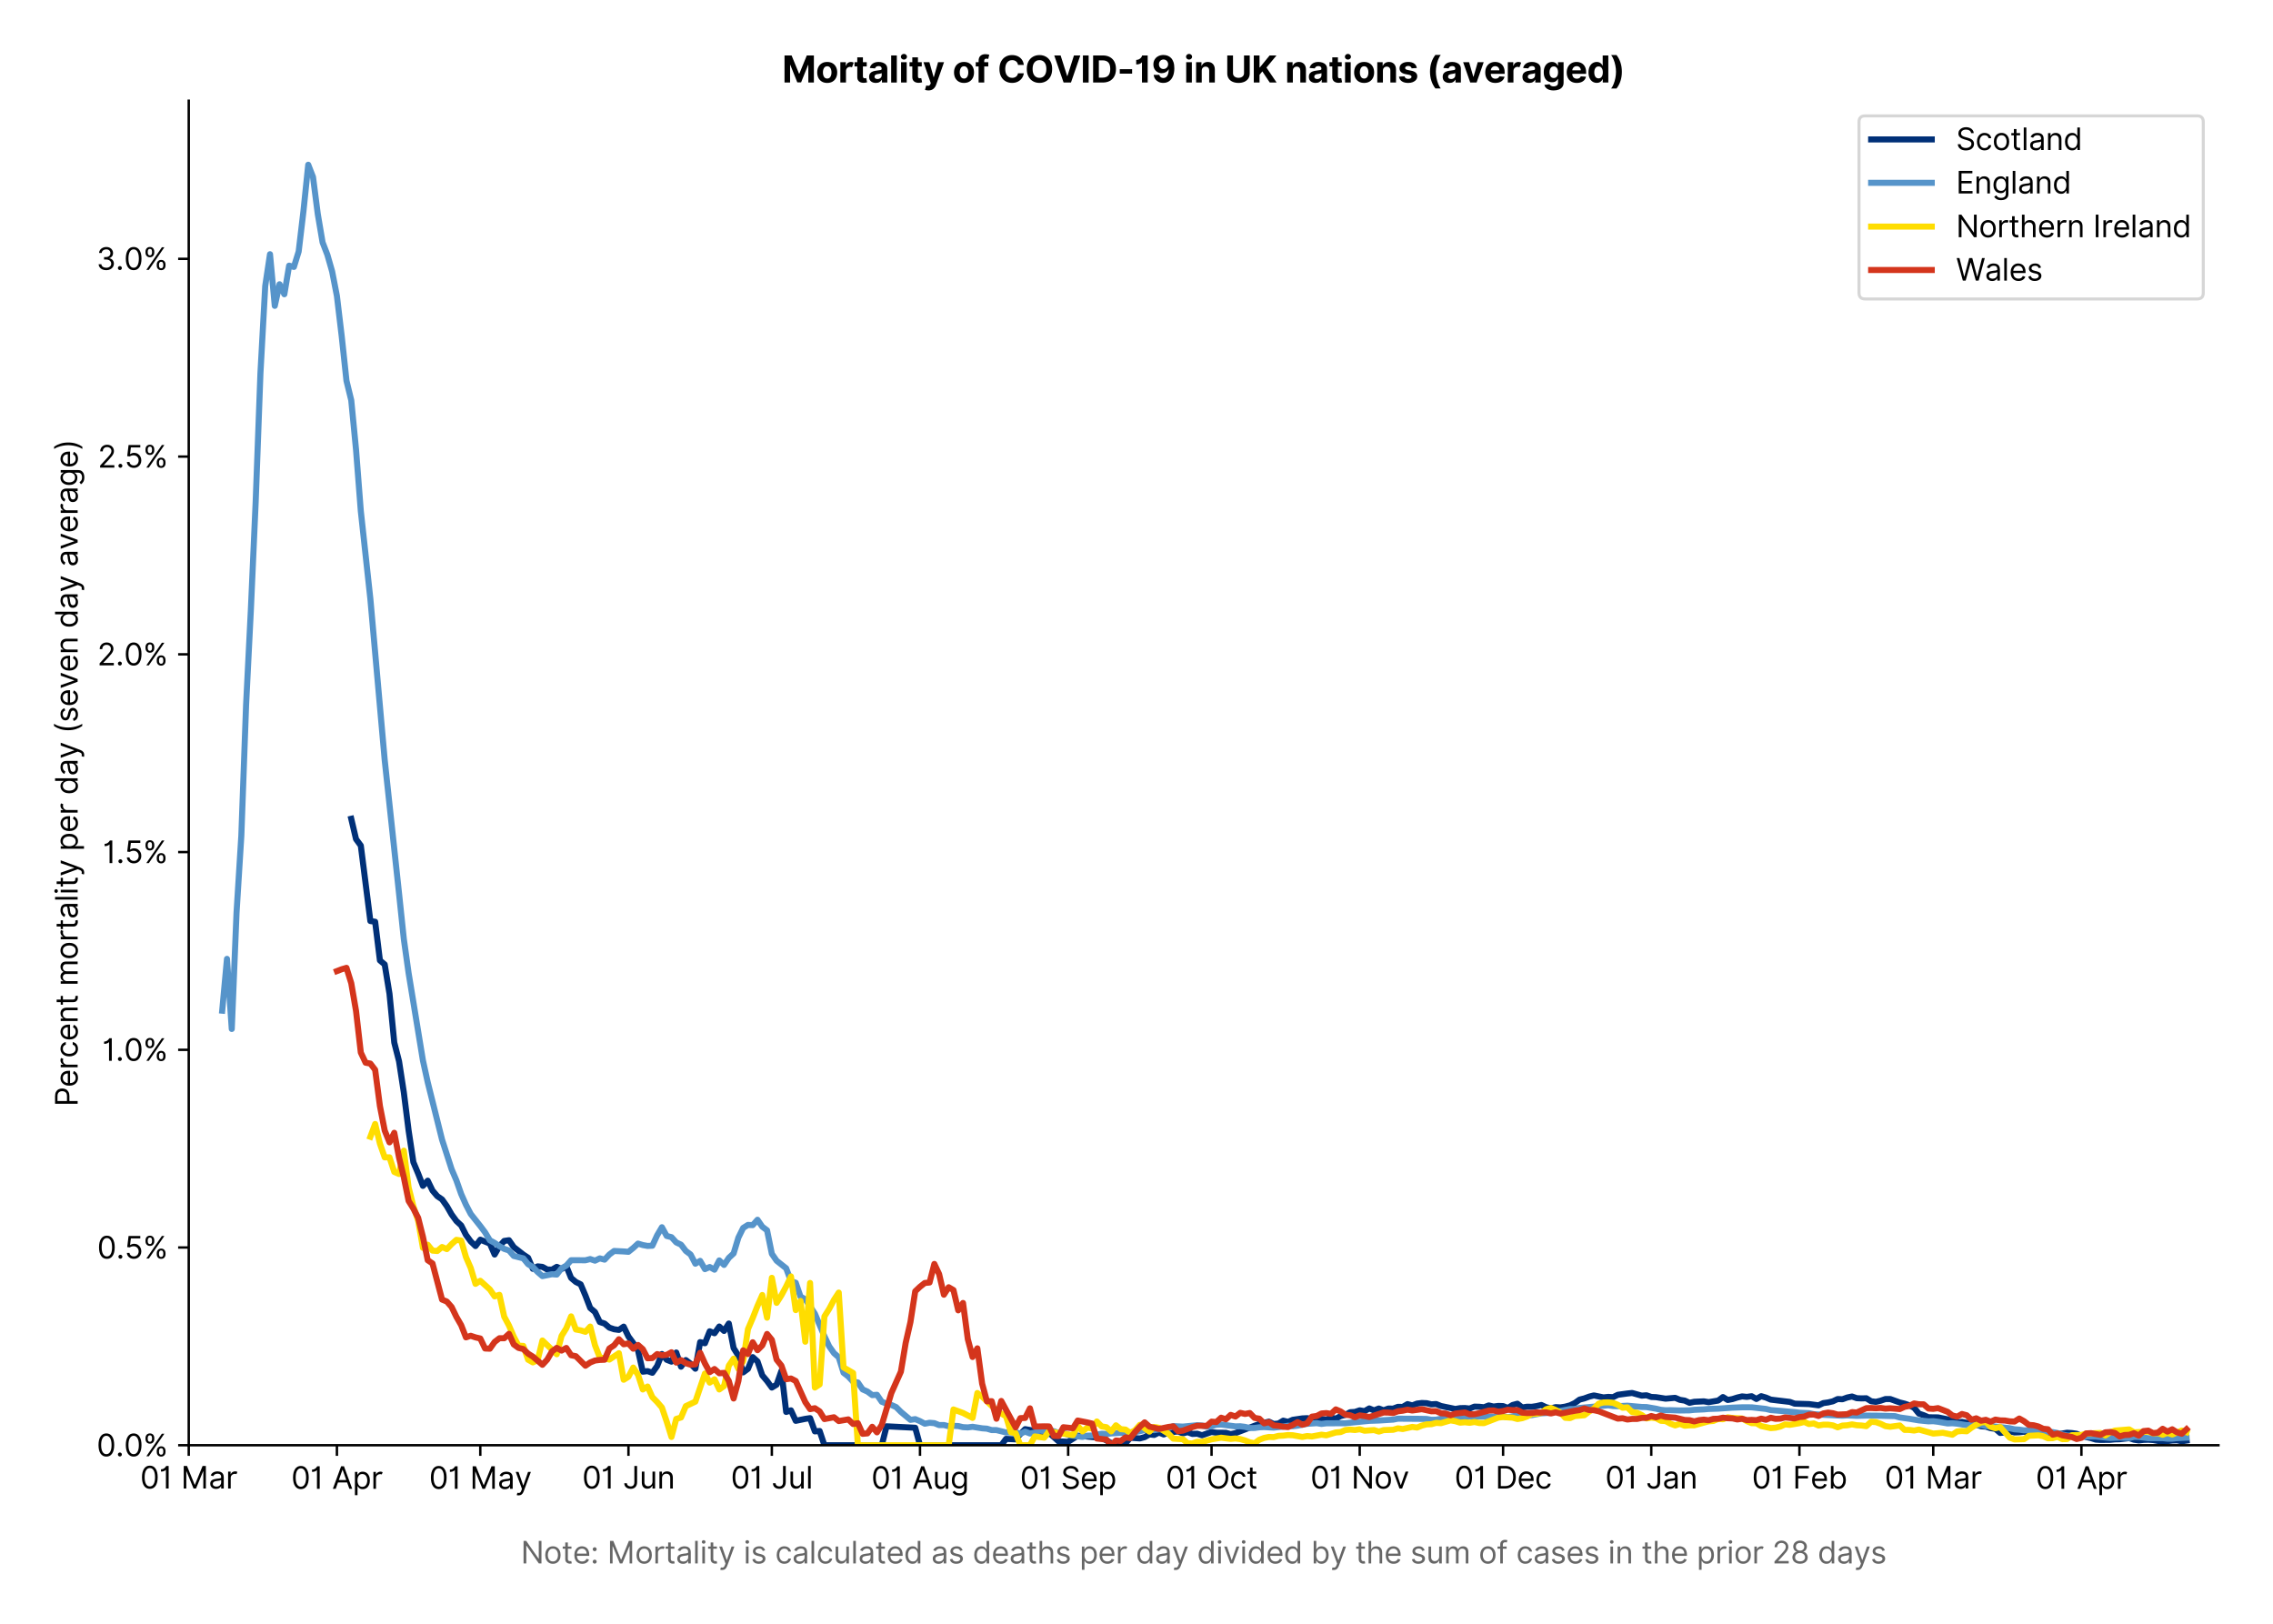 <?xml version="1.0" encoding="utf-8" standalone="no"?>
<!DOCTYPE svg PUBLIC "-//W3C//DTD SVG 1.1//EN"
  "http://www.w3.org/Graphics/SVG/1.1/DTD/svg11.dtd">
<svg version="1.1" viewBox="0 0 749.869 535.849" xmlns="http://www.w3.org/2000/svg" xmlns:xlink="http://www.w3.org/1999/xlink">
 <defs>
  <style type="text/css">*{stroke-linecap:butt;stroke-linejoin:round;}</style>
 </defs>
 <g id="figure_1">
  <g id="patch_1">
   <path d="M 0 535.849 
L 749.869 535.849 
L 749.869 0 
L 0 0 
z
" style="fill:#ffffff;"/>
  </g>
  <g id="axes_1">
   <g id="patch_2">
    <path d="M 62.269 476.745 
L 731.869 476.745 
L 731.869 33.225 
L 62.269 33.225 
z
" style="fill:#ffffff;"/>
   </g>
   <g id="matplotlib.axis_1">
    <g id="xtick_1">
     <g id="line2d_1">
      <defs>
       <path d="M 0 0 
L 0 3.5 
" id="m80707ce703" style="stroke:#000000;stroke-width:0.8;"/>
      </defs>
      <g>
       <use style="stroke:#000000;stroke-width:0.8;" x="62.269" xlink:href="#m80707ce703" y="476.745"/>
      </g>
     </g>
     <g id="text_1">
      <!-- 01 Mar -->
      <g transform="translate(46.232 491.018)scale(0.1 -0.1)">
       <defs>
        <path d="M 2000 -64 
Q 1230 -64 806 561 
Q 382 1186 382 2327 
Q 382 3459 809 4088 
Q 1236 4718 2000 4718 
Q 2764 4718 3191 4088 
Q 3618 3459 3618 2327 
Q 3618 1186 3194 561 
Q 2771 -64 2000 -64 
z
M 2000 436 
Q 2509 436 2791 927 
Q 3073 1418 3073 2327 
Q 3073 3234 2789 3730 
Q 2505 4227 2000 4227 
Q 1496 4227 1211 3730 
Q 927 3234 927 2327 
Q 927 1418 1210 927 
Q 1493 436 2000 436 
z
" id="Inter-Regular-30" transform="scale(0.016)"/>
        <path d="M 1973 4655 
L 1973 0 
L 1409 0 
L 1409 3836 
L 1373 3836 
Q 1341 3773 1209 3692 
Q 1077 3611 868 3551 
Q 659 3491 391 3491 
L 391 3964 
Q 661 3964 859 4061 
Q 1057 4159 1190 4291 
Q 1323 4423 1392 4529 
Q 1461 4636 1473 4655 
L 1973 4655 
z
" id="Inter-Regular-31" transform="scale(0.016)"/>
        <path id="Inter-Regular-20" transform="scale(0.016)"/>
        <path d="M 564 4655 
L 1236 4655 
L 2818 791 
L 2873 791 
L 4455 4655 
L 5127 4655 
L 5127 0 
L 4600 0 
L 4600 3536 
L 4555 3536 
L 3100 0 
L 2591 0 
L 1136 3536 
L 1091 3536 
L 1091 0 
L 564 0 
L 564 4655 
z
" id="Inter-Regular-4d" transform="scale(0.016)"/>
        <path d="M 1518 -82 
Q 1186 -82 916 44 
Q 646 170 486 410 
Q 327 650 327 991 
Q 327 1291 445 1478 
Q 564 1666 761 1773 
Q 959 1880 1199 1933 
Q 1439 1986 1682 2018 
Q 2000 2059 2199 2080 
Q 2398 2102 2490 2154 
Q 2582 2207 2582 2336 
L 2582 2355 
Q 2582 2691 2399 2877 
Q 2216 3064 1846 3064 
Q 1461 3064 1243 2895 
Q 1025 2727 936 2536 
L 427 2718 
Q 564 3036 792 3214 
Q 1021 3393 1292 3464 
Q 1564 3536 1827 3536 
Q 1996 3536 2215 3496 
Q 2434 3457 2640 3334 
Q 2846 3211 2982 2963 
Q 3118 2716 3118 2300 
L 3118 0 
L 2582 0 
L 2582 473 
L 2555 473 
Q 2500 359 2373 229 
Q 2246 100 2034 9 
Q 1823 -82 1518 -82 
z
M 1600 400 
Q 1918 400 2137 525 
Q 2357 650 2469 847 
Q 2582 1045 2582 1264 
L 2582 1755 
Q 2548 1714 2433 1681 
Q 2318 1648 2169 1624 
Q 2021 1600 1881 1583 
Q 1741 1566 1655 1555 
Q 1446 1527 1265 1467 
Q 1084 1407 974 1287 
Q 864 1168 864 964 
Q 864 684 1072 542 
Q 1280 400 1600 400 
z
" id="Inter-Regular-61" transform="scale(0.016)"/>
        <path d="M 491 0 
L 491 3491 
L 1009 3491 
L 1009 2964 
L 1046 2964 
Q 1139 3223 1389 3384 
Q 1639 3545 1955 3545 
Q 2100 3545 2209 3511 
Q 2318 3477 2400 3418 
L 2218 2964 
Q 2161 2993 2085 3010 
Q 2009 3027 1909 3027 
Q 1527 3027 1277 2794 
Q 1027 2561 1027 2209 
L 1027 0 
L 491 0 
z
" id="Inter-Regular-72" transform="scale(0.016)"/>
       </defs>
       <use xlink:href="#Inter-Regular-30"/>
       <use x="62.5" xlink:href="#Inter-Regular-31"/>
       <use x="106.676" xlink:href="#Inter-Regular-20"/>
       <use x="134.801" xlink:href="#Inter-Regular-4d"/>
       <use x="225.994" xlink:href="#Inter-Regular-61"/>
       <use x="282.386" xlink:href="#Inter-Regular-72"/>
      </g>
     </g>
    </g>
    <g id="xtick_2">
     <g id="line2d_2">
      <g>
       <use style="stroke:#000000;stroke-width:0.8;" x="111.148" xlink:href="#m80707ce703" y="476.745"/>
      </g>
     </g>
     <g id="text_2">
      <!-- 01 Apr -->
      <g transform="translate(96.063 491.117)scale(0.1 -0.1)">
       <defs>
        <path d="M 755 0 
L 164 0 
L 1873 4655 
L 2455 4655 
L 4164 0 
L 3573 0 
L 3105 1318 
L 1223 1318 
L 755 0 
z
M 1400 1818 
L 2927 1818 
L 2182 3918 
L 2146 3918 
L 1400 1818 
z
" id="Inter-Regular-41" transform="scale(0.016)"/>
        <path d="M 491 -1309 
L 491 3491 
L 1009 3491 
L 1009 2936 
L 1073 2936 
Q 1132 3027 1237 3169 
Q 1343 3311 1542 3423 
Q 1741 3536 2082 3536 
Q 2523 3536 2859 3315 
Q 3196 3095 3384 2690 
Q 3573 2286 3573 1736 
Q 3573 1182 3384 776 
Q 3196 370 2861 148 
Q 2527 -73 2091 -73 
Q 1755 -73 1552 39 
Q 1350 152 1241 296 
Q 1132 441 1073 536 
L 1027 536 
L 1027 -1309 
L 491 -1309 
z
M 1018 1745 
Q 1018 1152 1276 780 
Q 1534 409 2018 409 
Q 2355 409 2581 587 
Q 2807 766 2921 1069 
Q 3036 1373 3036 1745 
Q 3036 2114 2923 2410 
Q 2811 2707 2585 2881 
Q 2359 3055 2018 3055 
Q 1527 3055 1272 2693 
Q 1018 2332 1018 1745 
z
" id="Inter-Regular-70" transform="scale(0.016)"/>
       </defs>
       <use xlink:href="#Inter-Regular-30"/>
       <use x="62.5" xlink:href="#Inter-Regular-31"/>
       <use x="106.676" xlink:href="#Inter-Regular-20"/>
       <use x="134.801" xlink:href="#Inter-Regular-41"/>
       <use x="202.415" xlink:href="#Inter-Regular-70"/>
       <use x="263.352" xlink:href="#Inter-Regular-72"/>
      </g>
     </g>
    </g>
    <g id="xtick_3">
     <g id="line2d_3">
      <g>
       <use style="stroke:#000000;stroke-width:0.8;" x="158.451" xlink:href="#m80707ce703" y="476.745"/>
      </g>
     </g>
     <g id="text_3">
      <!-- 01 May -->
      <g transform="translate(141.548 491.117)scale(0.1 -0.1)">
       <defs>
        <path d="M 818 -1355 
Q 682 -1355 575 -1333 
Q 468 -1311 427 -1291 
L 564 -818 
Q 857 -893 1053 -814 
Q 1250 -736 1391 -345 
L 1509 -18 
L 218 3491 
L 800 3491 
L 1764 709 
L 1800 709 
L 2764 3491 
L 3346 3491 
L 1846 -564 
Q 1550 -1355 818 -1355 
z
" id="Inter-Regular-79" transform="scale(0.016)"/>
       </defs>
       <use xlink:href="#Inter-Regular-30"/>
       <use x="62.5" xlink:href="#Inter-Regular-31"/>
       <use x="106.676" xlink:href="#Inter-Regular-20"/>
       <use x="134.801" xlink:href="#Inter-Regular-4d"/>
       <use x="225.994" xlink:href="#Inter-Regular-61"/>
       <use x="282.386" xlink:href="#Inter-Regular-79"/>
      </g>
     </g>
    </g>
    <g id="xtick_4">
     <g id="line2d_4">
      <g>
       <use style="stroke:#000000;stroke-width:0.8;" x="207.33" xlink:href="#m80707ce703" y="476.745"/>
      </g>
     </g>
     <g id="text_4">
      <!-- 01 Jun -->
      <g transform="translate(192.046 491.018)scale(0.1 -0.1)">
       <defs>
        <path d="M 2346 4655 
L 2909 4655 
L 2909 1327 
Q 2909 657 2549 296 
Q 2189 -64 1582 -64 
Q 1200 -64 902 76 
Q 605 216 434 475 
Q 264 734 264 1091 
L 818 1091 
Q 818 795 1034 615 
Q 1250 436 1582 436 
Q 1948 436 2147 664 
Q 2346 893 2346 1327 
L 2346 4655 
z
" id="Inter-Regular-4a" transform="scale(0.016)"/>
        <path d="M 2691 1427 
L 2691 3491 
L 3227 3491 
L 3227 0 
L 2691 0 
L 2691 591 
L 2655 591 
Q 2532 325 2273 140 
Q 2014 -45 1618 -45 
Q 1127 -45 809 280 
Q 491 605 491 1273 
L 491 3491 
L 1027 3491 
L 1027 1309 
Q 1027 927 1242 700 
Q 1457 473 1791 473 
Q 1991 473 2199 575 
Q 2407 677 2549 888 
Q 2691 1100 2691 1427 
z
" id="Inter-Regular-75" transform="scale(0.016)"/>
        <path d="M 1027 2100 
L 1027 0 
L 491 0 
L 491 3491 
L 1009 3491 
L 1009 2945 
L 1055 2945 
Q 1177 3211 1427 3373 
Q 1677 3536 2073 3536 
Q 2602 3536 2928 3211 
Q 3255 2886 3255 2218 
L 3255 0 
L 2718 0 
L 2718 2182 
Q 2718 2593 2504 2824 
Q 2291 3055 1918 3055 
Q 1534 3055 1280 2806 
Q 1027 2557 1027 2100 
z
" id="Inter-Regular-6e" transform="scale(0.016)"/>
       </defs>
       <use xlink:href="#Inter-Regular-30"/>
       <use x="62.5" xlink:href="#Inter-Regular-31"/>
       <use x="106.676" xlink:href="#Inter-Regular-20"/>
       <use x="134.801" xlink:href="#Inter-Regular-4a"/>
       <use x="189.063" xlink:href="#Inter-Regular-75"/>
       <use x="247.159" xlink:href="#Inter-Regular-6e"/>
      </g>
     </g>
    </g>
    <g id="xtick_5">
     <g id="line2d_5">
      <g>
       <use style="stroke:#000000;stroke-width:0.8;" x="254.633" xlink:href="#m80707ce703" y="476.745"/>
      </g>
     </g>
     <g id="text_5">
      <!-- 01 Jul -->
      <g transform="translate(241.089 491.018)scale(0.1 -0.1)">
       <defs>
        <path d="M 1027 4655 
L 1027 0 
L 491 0 
L 491 4655 
L 1027 4655 
z
" id="Inter-Regular-6c" transform="scale(0.016)"/>
       </defs>
       <use xlink:href="#Inter-Regular-30"/>
       <use x="62.5" xlink:href="#Inter-Regular-31"/>
       <use x="106.676" xlink:href="#Inter-Regular-20"/>
       <use x="134.801" xlink:href="#Inter-Regular-4a"/>
       <use x="189.063" xlink:href="#Inter-Regular-75"/>
       <use x="247.159" xlink:href="#Inter-Regular-6c"/>
      </g>
     </g>
    </g>
    <g id="xtick_6">
     <g id="line2d_6">
      <g>
       <use style="stroke:#000000;stroke-width:0.8;" x="303.512" xlink:href="#m80707ce703" y="476.745"/>
      </g>
     </g>
     <g id="text_6">
      <!-- 01 Aug -->
      <g transform="translate(287.44 491.117)scale(0.1 -0.1)">
       <defs>
        <path d="M 1900 -1382 
Q 1316 -1382 976 -1169 
Q 636 -957 473 -682 
L 900 -382 
Q 973 -477 1084 -601 
Q 1196 -725 1390 -817 
Q 1584 -909 1900 -909 
Q 2323 -909 2598 -704 
Q 2873 -500 2873 -64 
L 2873 645 
L 2827 645 
Q 2768 550 2660 410 
Q 2552 270 2351 162 
Q 2150 55 1809 55 
Q 1386 55 1051 255 
Q 716 455 521 836 
Q 327 1218 327 1764 
Q 327 2300 516 2699 
Q 705 3098 1041 3317 
Q 1377 3536 1818 3536 
Q 2159 3536 2360 3423 
Q 2561 3311 2669 3169 
Q 2777 3027 2836 2936 
L 2891 2936 
L 2891 3491 
L 3409 3491 
L 3409 -100 
Q 3409 -550 3205 -833 
Q 3002 -1116 2660 -1249 
Q 2318 -1382 1900 -1382 
z
M 1882 536 
Q 2366 536 2624 864 
Q 2882 1193 2882 1773 
Q 2882 2339 2627 2697 
Q 2373 3055 1882 3055 
Q 1541 3055 1315 2882 
Q 1089 2709 976 2418 
Q 864 2127 864 1773 
Q 864 1227 1120 881 
Q 1377 536 1882 536 
z
" id="Inter-Regular-67" transform="scale(0.016)"/>
       </defs>
       <use xlink:href="#Inter-Regular-30"/>
       <use x="62.5" xlink:href="#Inter-Regular-31"/>
       <use x="106.676" xlink:href="#Inter-Regular-20"/>
       <use x="134.801" xlink:href="#Inter-Regular-41"/>
       <use x="202.415" xlink:href="#Inter-Regular-75"/>
       <use x="260.511" xlink:href="#Inter-Regular-67"/>
      </g>
     </g>
    </g>
    <g id="xtick_7">
     <g id="line2d_7">
      <g>
       <use style="stroke:#000000;stroke-width:0.8;" x="352.392" xlink:href="#m80707ce703" y="476.745"/>
      </g>
     </g>
     <g id="text_7">
      <!-- 01 Sep -->
      <g transform="translate(336.504 491.117)scale(0.1 -0.1)">
       <defs>
        <path d="M 3109 3491 
Q 3068 3836 2777 4027 
Q 2486 4218 2064 4218 
Q 1600 4218 1318 3999 
Q 1036 3780 1036 3445 
Q 1036 3195 1189 3042 
Q 1343 2889 1553 2803 
Q 1764 2718 1936 2673 
L 2409 2545 
Q 2591 2498 2815 2414 
Q 3039 2330 3244 2185 
Q 3450 2041 3584 1816 
Q 3718 1591 3718 1264 
Q 3718 886 3521 581 
Q 3325 277 2949 97 
Q 2573 -82 2036 -82 
Q 1286 -82 845 272 
Q 405 627 364 1200 
L 946 1200 
Q 968 936 1124 764 
Q 1280 593 1519 510 
Q 1759 427 2036 427 
Q 2359 427 2616 533 
Q 2873 639 3023 828 
Q 3173 1018 3173 1273 
Q 3173 1505 3043 1650 
Q 2914 1795 2702 1886 
Q 2491 1977 2246 2045 
L 1673 2209 
Q 1127 2366 809 2657 
Q 491 2948 491 3418 
Q 491 3809 703 4101 
Q 916 4393 1276 4555 
Q 1636 4718 2082 4718 
Q 2532 4718 2882 4558 
Q 3232 4398 3437 4120 
Q 3643 3843 3655 3491 
L 3109 3491 
z
" id="Inter-Regular-53" transform="scale(0.016)"/>
        <path d="M 1955 -73 
Q 1450 -73 1085 151 
Q 721 375 524 778 
Q 327 1182 327 1718 
Q 327 2255 524 2665 
Q 721 3075 1074 3305 
Q 1427 3536 1900 3536 
Q 2173 3536 2439 3445 
Q 2705 3355 2923 3151 
Q 3141 2948 3270 2614 
Q 3400 2280 3400 1791 
L 3400 1564 
L 866 1564 
Q 884 1005 1183 707 
Q 1482 409 1955 409 
Q 2271 409 2498 545 
Q 2725 682 2827 955 
L 3346 809 
Q 3223 414 2854 170 
Q 2486 -73 1955 -73 
z
M 866 2027 
L 2855 2027 
Q 2855 2470 2595 2762 
Q 2336 3055 1900 3055 
Q 1593 3055 1368 2911 
Q 1143 2768 1013 2533 
Q 884 2298 866 2027 
z
" id="Inter-Regular-65" transform="scale(0.016)"/>
       </defs>
       <use xlink:href="#Inter-Regular-30"/>
       <use x="62.5" xlink:href="#Inter-Regular-31"/>
       <use x="106.676" xlink:href="#Inter-Regular-20"/>
       <use x="134.801" xlink:href="#Inter-Regular-53"/>
       <use x="198.58" xlink:href="#Inter-Regular-65"/>
       <use x="256.818" xlink:href="#Inter-Regular-70"/>
      </g>
     </g>
    </g>
    <g id="xtick_8">
     <g id="line2d_8">
      <g>
       <use style="stroke:#000000;stroke-width:0.8;" x="399.694" xlink:href="#m80707ce703" y="476.745"/>
      </g>
     </g>
     <g id="text_8">
      <!-- 01 Oct -->
      <g transform="translate(384.538 491.018)scale(0.1 -0.1)">
       <defs>
        <path d="M 4491 2327 
Q 4491 1591 4225 1054 
Q 3959 518 3495 227 
Q 3032 -64 2436 -64 
Q 1841 -64 1377 227 
Q 914 518 648 1054 
Q 382 1591 382 2327 
Q 382 3064 648 3600 
Q 914 4136 1377 4427 
Q 1841 4718 2436 4718 
Q 3032 4718 3495 4427 
Q 3959 4136 4225 3600 
Q 4491 3064 4491 2327 
z
M 3946 2327 
Q 3946 2932 3744 3348 
Q 3543 3764 3201 3977 
Q 2859 4191 2436 4191 
Q 2014 4191 1672 3977 
Q 1330 3764 1128 3348 
Q 927 2932 927 2327 
Q 927 1723 1128 1307 
Q 1330 891 1672 677 
Q 2014 464 2436 464 
Q 2859 464 3201 677 
Q 3543 891 3744 1307 
Q 3946 1723 3946 2327 
z
" id="Inter-Regular-4f" transform="scale(0.016)"/>
        <path d="M 1909 -73 
Q 1418 -73 1063 159 
Q 709 391 518 798 
Q 327 1205 327 1727 
Q 327 2259 524 2667 
Q 721 3075 1074 3305 
Q 1427 3536 1900 3536 
Q 2268 3536 2563 3400 
Q 2859 3264 3047 3018 
Q 3236 2773 3282 2445 
L 2746 2445 
Q 2684 2684 2474 2869 
Q 2264 3055 1909 3055 
Q 1439 3055 1151 2697 
Q 864 2339 864 1745 
Q 864 1139 1148 774 
Q 1432 409 1909 409 
Q 2223 409 2447 570 
Q 2671 732 2746 1018 
L 3282 1018 
Q 3236 709 3058 462 
Q 2880 216 2588 71 
Q 2296 -73 1909 -73 
z
" id="Inter-Regular-63" transform="scale(0.016)"/>
        <path d="M 2009 3491 
L 2009 3036 
L 1264 3036 
L 1264 1000 
Q 1264 773 1331 660 
Q 1398 548 1503 510 
Q 1609 473 1727 473 
Q 1816 473 1873 483 
Q 1930 493 1964 500 
L 2073 18 
Q 2018 -2 1920 -23 
Q 1823 -45 1673 -45 
Q 1446 -45 1228 52 
Q 1011 150 869 350 
Q 727 550 727 855 
L 727 3036 
L 200 3036 
L 200 3491 
L 727 3491 
L 727 4327 
L 1264 4327 
L 1264 3491 
L 2009 3491 
z
" id="Inter-Regular-74" transform="scale(0.016)"/>
       </defs>
       <use xlink:href="#Inter-Regular-30"/>
       <use x="62.5" xlink:href="#Inter-Regular-31"/>
       <use x="106.676" xlink:href="#Inter-Regular-20"/>
       <use x="134.801" xlink:href="#Inter-Regular-4f"/>
       <use x="210.938" xlink:href="#Inter-Regular-63"/>
       <use x="266.761" xlink:href="#Inter-Regular-74"/>
      </g>
     </g>
    </g>
    <g id="xtick_9">
     <g id="line2d_9">
      <g>
       <use style="stroke:#000000;stroke-width:0.8;" x="448.574" xlink:href="#m80707ce703" y="476.745"/>
      </g>
     </g>
     <g id="text_9">
      <!-- 01 Nov -->
      <g transform="translate(432.303 491.018)scale(0.1 -0.1)">
       <defs>
        <path d="M 4255 4655 
L 4255 0 
L 3709 0 
L 1173 3655 
L 1127 3655 
L 1127 0 
L 564 0 
L 564 4655 
L 1109 4655 
L 3655 991 
L 3700 991 
L 3700 4655 
L 4255 4655 
z
" id="Inter-Regular-4e" transform="scale(0.016)"/>
        <path d="M 1909 -73 
Q 1436 -73 1080 152 
Q 725 377 526 781 
Q 327 1186 327 1727 
Q 327 2273 526 2679 
Q 725 3086 1080 3311 
Q 1436 3536 1909 3536 
Q 2382 3536 2737 3311 
Q 3093 3086 3292 2679 
Q 3491 2273 3491 1727 
Q 3491 1186 3292 781 
Q 3093 377 2737 152 
Q 2382 -73 1909 -73 
z
M 1909 409 
Q 2268 409 2500 593 
Q 2732 777 2843 1077 
Q 2955 1377 2955 1727 
Q 2955 2077 2843 2379 
Q 2732 2682 2500 2868 
Q 2268 3055 1909 3055 
Q 1550 3055 1318 2868 
Q 1086 2682 975 2379 
Q 864 2077 864 1727 
Q 864 1377 975 1077 
Q 1086 777 1318 593 
Q 1550 409 1909 409 
z
" id="Inter-Regular-6f" transform="scale(0.016)"/>
        <path d="M 3346 3491 
L 2055 0 
L 1509 0 
L 218 3491 
L 800 3491 
L 1764 709 
L 1800 709 
L 2764 3491 
L 3346 3491 
z
" id="Inter-Regular-76" transform="scale(0.016)"/>
       </defs>
       <use xlink:href="#Inter-Regular-30"/>
       <use x="62.5" xlink:href="#Inter-Regular-31"/>
       <use x="106.676" xlink:href="#Inter-Regular-20"/>
       <use x="134.801" xlink:href="#Inter-Regular-4e"/>
       <use x="210.085" xlink:href="#Inter-Regular-6f"/>
       <use x="269.744" xlink:href="#Inter-Regular-76"/>
      </g>
     </g>
    </g>
    <g id="xtick_10">
     <g id="line2d_10">
      <g>
       <use style="stroke:#000000;stroke-width:0.8;" x="495.877" xlink:href="#m80707ce703" y="476.745"/>
      </g>
     </g>
     <g id="text_10">
      <!-- 01 Dec -->
      <g transform="translate(479.84 491.018)scale(0.1 -0.1)">
       <defs>
        <path d="M 2000 0 
L 564 0 
L 564 4655 
L 2064 4655 
Q 2741 4655 3223 4376 
Q 3705 4098 3961 3578 
Q 4218 3059 4218 2336 
Q 4218 1609 3959 1085 
Q 3700 561 3204 280 
Q 2709 0 2000 0 
z
M 1127 500 
L 1964 500 
Q 2830 500 3251 992 
Q 3673 1484 3673 2336 
Q 3673 3182 3259 3668 
Q 2846 4155 2027 4155 
L 1127 4155 
L 1127 500 
z
" id="Inter-Regular-44" transform="scale(0.016)"/>
       </defs>
       <use xlink:href="#Inter-Regular-30"/>
       <use x="62.5" xlink:href="#Inter-Regular-31"/>
       <use x="106.676" xlink:href="#Inter-Regular-20"/>
       <use x="134.801" xlink:href="#Inter-Regular-44"/>
       <use x="206.676" xlink:href="#Inter-Regular-65"/>
       <use x="264.915" xlink:href="#Inter-Regular-63"/>
      </g>
     </g>
    </g>
    <g id="xtick_11">
     <g id="line2d_11">
      <g>
       <use style="stroke:#000000;stroke-width:0.8;" x="544.756" xlink:href="#m80707ce703" y="476.745"/>
      </g>
     </g>
     <g id="text_11">
      <!-- 01 Jan -->
      <g transform="translate(529.557 491.018)scale(0.1 -0.1)">
       <use xlink:href="#Inter-Regular-30"/>
       <use x="62.5" xlink:href="#Inter-Regular-31"/>
       <use x="106.676" xlink:href="#Inter-Regular-20"/>
       <use x="134.801" xlink:href="#Inter-Regular-4a"/>
       <use x="189.063" xlink:href="#Inter-Regular-61"/>
       <use x="245.455" xlink:href="#Inter-Regular-6e"/>
      </g>
     </g>
    </g>
    <g id="xtick_12">
     <g id="line2d_12">
      <g>
       <use style="stroke:#000000;stroke-width:0.8;" x="593.635" xlink:href="#m80707ce703" y="476.745"/>
      </g>
     </g>
     <g id="text_12">
      <!-- 01 Feb -->
      <g transform="translate(577.946 491.018)scale(0.1 -0.1)">
       <defs>
        <path d="M 564 0 
L 564 4655 
L 3355 4655 
L 3355 4155 
L 1127 4155 
L 1127 2582 
L 3146 2582 
L 3146 2082 
L 1127 2082 
L 1127 0 
L 564 0 
z
" id="Inter-Regular-46" transform="scale(0.016)"/>
        <path d="M 564 0 
L 564 4655 
L 1100 4655 
L 1100 2936 
L 1146 2936 
Q 1205 3027 1310 3169 
Q 1416 3311 1615 3423 
Q 1814 3536 2155 3536 
Q 2596 3536 2932 3315 
Q 3268 3095 3457 2690 
Q 3646 2286 3646 1736 
Q 3646 1182 3457 776 
Q 3268 370 2934 148 
Q 2600 -73 2164 -73 
Q 1827 -73 1625 39 
Q 1423 152 1314 296 
Q 1205 441 1146 536 
L 1082 536 
L 1082 0 
L 564 0 
z
M 1091 1745 
Q 1091 1152 1349 780 
Q 1607 409 2091 409 
Q 2427 409 2653 587 
Q 2880 766 2994 1069 
Q 3109 1373 3109 1745 
Q 3109 2114 2996 2410 
Q 2884 2707 2658 2881 
Q 2432 3055 2091 3055 
Q 1600 3055 1345 2693 
Q 1091 2332 1091 1745 
z
" id="Inter-Regular-62" transform="scale(0.016)"/>
       </defs>
       <use xlink:href="#Inter-Regular-30"/>
       <use x="62.5" xlink:href="#Inter-Regular-31"/>
       <use x="106.676" xlink:href="#Inter-Regular-20"/>
       <use x="134.801" xlink:href="#Inter-Regular-46"/>
       <use x="193.466" xlink:href="#Inter-Regular-65"/>
       <use x="251.705" xlink:href="#Inter-Regular-62"/>
      </g>
     </g>
    </g>
    <g id="xtick_13">
     <g id="line2d_13">
      <g>
       <use style="stroke:#000000;stroke-width:0.8;" x="637.784" xlink:href="#m80707ce703" y="476.745"/>
      </g>
     </g>
     <g id="text_13">
      <!-- 01 Mar -->
      <g transform="translate(621.748 491.018)scale(0.1 -0.1)">
       <use xlink:href="#Inter-Regular-30"/>
       <use x="62.5" xlink:href="#Inter-Regular-31"/>
       <use x="106.676" xlink:href="#Inter-Regular-20"/>
       <use x="134.801" xlink:href="#Inter-Regular-4d"/>
       <use x="225.994" xlink:href="#Inter-Regular-61"/>
       <use x="282.386" xlink:href="#Inter-Regular-72"/>
      </g>
     </g>
    </g>
    <g id="xtick_14">
     <g id="line2d_14">
      <g>
       <use style="stroke:#000000;stroke-width:0.8;" x="686.664" xlink:href="#m80707ce703" y="476.745"/>
      </g>
     </g>
     <g id="text_14">
      <!-- 01 Apr -->
      <g transform="translate(671.579 491.117)scale(0.1 -0.1)">
       <use xlink:href="#Inter-Regular-30"/>
       <use x="62.5" xlink:href="#Inter-Regular-31"/>
       <use x="106.676" xlink:href="#Inter-Regular-20"/>
       <use x="134.801" xlink:href="#Inter-Regular-41"/>
       <use x="202.415" xlink:href="#Inter-Regular-70"/>
       <use x="263.352" xlink:href="#Inter-Regular-72"/>
      </g>
     </g>
    </g>
    <g id="text_15">
     <!--  -->
     <g style="fill:#666666;" transform="translate(397.069 504.55)scale(0.1 -0.1)"/>
     <!-- Note: Mortality is calculated as deaths per day divided by the sum of cases in the prior 28 days -->
     <g style="fill:#666666;" transform="translate(171.823 515.732)scale(0.1 -0.1)">
      <defs>
       <path d="M 882 -36 
Q 714 -36 593 84 
Q 473 205 473 373 
Q 473 541 593 661 
Q 714 782 882 782 
Q 1050 782 1170 661 
Q 1291 541 1291 373 
Q 1291 205 1170 84 
Q 1050 -36 882 -36 
z
M 882 2524 
Q 714 2524 593 2644 
Q 473 2765 473 2933 
Q 473 3101 593 3221 
Q 714 3342 882 3342 
Q 1050 3342 1170 3221 
Q 1291 3101 1291 2933 
Q 1291 2765 1170 2644 
Q 1050 2524 882 2524 
z
" id="Inter-Regular-3a" transform="scale(0.016)"/>
       <path d="M 491 0 
L 491 3491 
L 1027 3491 
L 1027 0 
L 491 0 
z
M 764 4073 
Q 607 4073 494 4179 
Q 382 4286 382 4436 
Q 382 4586 494 4693 
Q 607 4800 764 4800 
Q 921 4800 1033 4693 
Q 1146 4586 1146 4436 
Q 1146 4286 1033 4179 
Q 921 4073 764 4073 
z
" id="Inter-Regular-69" transform="scale(0.016)"/>
       <path d="M 2964 2709 
L 2482 2573 
Q 2411 2755 2245 2914 
Q 2080 3073 1727 3073 
Q 1407 3073 1194 2926 
Q 982 2780 982 2555 
Q 982 2355 1127 2239 
Q 1273 2123 1582 2045 
L 2100 1918 
Q 3027 1691 3027 973 
Q 3027 673 2855 436 
Q 2684 200 2377 63 
Q 2071 -73 1664 -73 
Q 1130 -73 780 159 
Q 430 391 336 836 
L 846 964 
Q 989 400 1655 400 
Q 2030 400 2251 560 
Q 2473 720 2473 945 
Q 2473 1316 1955 1436 
L 1373 1573 
Q 893 1686 669 1926 
Q 446 2166 446 2527 
Q 446 2823 613 3050 
Q 780 3277 1069 3406 
Q 1359 3536 1727 3536 
Q 2246 3536 2542 3309 
Q 2839 3082 2964 2709 
z
" id="Inter-Regular-73" transform="scale(0.016)"/>
       <path d="M 1809 -73 
Q 1373 -73 1039 148 
Q 705 370 516 776 
Q 327 1182 327 1736 
Q 327 2286 516 2690 
Q 705 3095 1041 3315 
Q 1377 3536 1818 3536 
Q 2159 3536 2358 3423 
Q 2557 3311 2662 3169 
Q 2768 3027 2827 2936 
L 2873 2936 
L 2873 4655 
L 3409 4655 
L 3409 0 
L 2891 0 
L 2891 536 
L 2827 536 
Q 2768 441 2659 296 
Q 2550 152 2348 39 
Q 2146 -73 1809 -73 
z
M 1882 409 
Q 2366 409 2624 780 
Q 2882 1152 2882 1745 
Q 2882 2332 2627 2693 
Q 2373 3055 1882 3055 
Q 1541 3055 1315 2881 
Q 1089 2707 976 2410 
Q 864 2114 864 1745 
Q 864 1373 978 1069 
Q 1093 766 1319 587 
Q 1546 409 1882 409 
z
" id="Inter-Regular-64" transform="scale(0.016)"/>
       <path d="M 1027 2100 
L 1027 0 
L 491 0 
L 491 4655 
L 1027 4655 
L 1027 2945 
L 1073 2945 
Q 1196 3216 1442 3376 
Q 1689 3536 2100 3536 
Q 2636 3536 2963 3213 
Q 3291 2891 3291 2218 
L 3291 0 
L 2755 0 
L 2755 2182 
Q 2755 2598 2540 2826 
Q 2325 3055 1946 3055 
Q 1548 3055 1287 2806 
Q 1027 2557 1027 2100 
z
" id="Inter-Regular-68" transform="scale(0.016)"/>
       <path d="M 491 0 
L 491 3491 
L 1009 3491 
L 1009 2945 
L 1055 2945 
Q 1164 3225 1407 3380 
Q 1650 3536 1991 3536 
Q 2336 3536 2567 3380 
Q 2798 3225 2927 2945 
L 2964 2945 
Q 3098 3216 3366 3376 
Q 3634 3536 4009 3536 
Q 4477 3536 4775 3244 
Q 5073 2952 5073 2336 
L 5073 0 
L 4536 0 
L 4536 2336 
Q 4536 2723 4325 2889 
Q 4114 3055 3827 3055 
Q 3459 3055 3257 2833 
Q 3055 2611 3055 2273 
L 3055 0 
L 2509 0 
L 2509 2391 
Q 2509 2689 2316 2872 
Q 2123 3055 1818 3055 
Q 1609 3055 1428 2943 
Q 1248 2832 1137 2635 
Q 1027 2439 1027 2182 
L 1027 0 
L 491 0 
z
" id="Inter-Regular-6d" transform="scale(0.016)"/>
       <path d="M 2046 3491 
L 2046 3036 
L 1264 3036 
L 1264 0 
L 727 0 
L 727 3036 
L 164 3036 
L 164 3491 
L 727 3491 
L 727 3973 
Q 727 4273 868 4473 
Q 1009 4673 1234 4773 
Q 1459 4873 1709 4873 
Q 1907 4873 2032 4841 
Q 2157 4809 2218 4782 
L 2064 4318 
Q 2023 4332 1951 4352 
Q 1880 4373 1764 4373 
Q 1498 4373 1381 4239 
Q 1264 4105 1264 3845 
L 1264 3491 
L 2046 3491 
z
" id="Inter-Regular-66" transform="scale(0.016)"/>
       <path d="M 482 0 
L 482 409 
L 2018 2091 
Q 2289 2386 2464 2605 
Q 2639 2825 2724 3019 
Q 2809 3214 2809 3427 
Q 2809 3795 2553 4011 
Q 2298 4227 1918 4227 
Q 1514 4227 1275 3985 
Q 1036 3743 1036 3345 
L 500 3345 
Q 500 3755 688 4064 
Q 877 4373 1203 4545 
Q 1530 4718 1936 4718 
Q 2346 4718 2661 4545 
Q 2977 4373 3156 4079 
Q 3336 3786 3336 3427 
Q 3336 3170 3244 2926 
Q 3152 2682 2926 2383 
Q 2700 2084 2300 1655 
L 1255 536 
L 1255 500 
L 3418 500 
L 3418 0 
L 482 0 
z
" id="Inter-Regular-32" transform="scale(0.016)"/>
       <path d="M 1973 -64 
Q 1505 -64 1147 103 
Q 789 270 589 564 
Q 389 859 391 1236 
Q 389 1532 507 1783 
Q 625 2034 830 2203 
Q 1036 2373 1291 2418 
L 1291 2445 
Q 957 2532 759 2821 
Q 561 3111 564 3482 
Q 561 3836 743 4115 
Q 925 4395 1244 4556 
Q 1564 4718 1973 4718 
Q 2377 4718 2695 4556 
Q 3014 4395 3197 4115 
Q 3380 3836 3382 3482 
Q 3380 3111 3181 2821 
Q 2982 2532 2655 2445 
L 2655 2418 
Q 2907 2373 3109 2203 
Q 3311 2034 3431 1783 
Q 3552 1532 3555 1236 
Q 3552 859 3351 564 
Q 3150 270 2794 103 
Q 2439 -64 1973 -64 
z
M 1973 436 
Q 2446 436 2722 662 
Q 2998 889 3000 1264 
Q 2998 1527 2864 1729 
Q 2730 1932 2499 2048 
Q 2268 2164 1973 2164 
Q 1675 2164 1442 2048 
Q 1209 1932 1076 1729 
Q 943 1527 946 1264 
Q 943 889 1218 662 
Q 1493 436 1973 436 
z
M 1973 2645 
Q 2348 2645 2591 2864 
Q 2834 3084 2836 3445 
Q 2834 3800 2596 4013 
Q 2359 4227 1973 4227 
Q 1582 4227 1344 4013 
Q 1107 3800 1109 3445 
Q 1107 3084 1349 2864 
Q 1591 2645 1973 2645 
z
" id="Inter-Regular-38" transform="scale(0.016)"/>
      </defs>
      <use xlink:href="#Inter-Regular-4e"/>
      <use x="75.284" xlink:href="#Inter-Regular-6f"/>
      <use x="134.943" xlink:href="#Inter-Regular-74"/>
      <use x="171.307" xlink:href="#Inter-Regular-65"/>
      <use x="229.546" xlink:href="#Inter-Regular-3a"/>
      <use x="257.102" xlink:href="#Inter-Regular-20"/>
      <use x="285.227" xlink:href="#Inter-Regular-4d"/>
      <use x="376.421" xlink:href="#Inter-Regular-6f"/>
      <use x="436.08" xlink:href="#Inter-Regular-72"/>
      <use x="474.432" xlink:href="#Inter-Regular-74"/>
      <use x="510.796" xlink:href="#Inter-Regular-61"/>
      <use x="567.188" xlink:href="#Inter-Regular-6c"/>
      <use x="590.909" xlink:href="#Inter-Regular-69"/>
      <use x="614.631" xlink:href="#Inter-Regular-74"/>
      <use x="650.994" xlink:href="#Inter-Regular-79"/>
      <use x="706.676" xlink:href="#Inter-Regular-20"/>
      <use x="734.801" xlink:href="#Inter-Regular-69"/>
      <use x="758.523" xlink:href="#Inter-Regular-73"/>
      <use x="810.796" xlink:href="#Inter-Regular-20"/>
      <use x="838.921" xlink:href="#Inter-Regular-63"/>
      <use x="894.744" xlink:href="#Inter-Regular-61"/>
      <use x="951.137" xlink:href="#Inter-Regular-6c"/>
      <use x="974.858" xlink:href="#Inter-Regular-63"/>
      <use x="1030.682" xlink:href="#Inter-Regular-75"/>
      <use x="1088.779" xlink:href="#Inter-Regular-6c"/>
      <use x="1112.5" xlink:href="#Inter-Regular-61"/>
      <use x="1168.892" xlink:href="#Inter-Regular-74"/>
      <use x="1205.256" xlink:href="#Inter-Regular-65"/>
      <use x="1263.495" xlink:href="#Inter-Regular-64"/>
      <use x="1325.568" xlink:href="#Inter-Regular-20"/>
      <use x="1353.693" xlink:href="#Inter-Regular-61"/>
      <use x="1410.085" xlink:href="#Inter-Regular-73"/>
      <use x="1462.358" xlink:href="#Inter-Regular-20"/>
      <use x="1490.483" xlink:href="#Inter-Regular-64"/>
      <use x="1552.557" xlink:href="#Inter-Regular-65"/>
      <use x="1610.796" xlink:href="#Inter-Regular-61"/>
      <use x="1667.188" xlink:href="#Inter-Regular-74"/>
      <use x="1703.551" xlink:href="#Inter-Regular-68"/>
      <use x="1762.642" xlink:href="#Inter-Regular-73"/>
      <use x="1814.915" xlink:href="#Inter-Regular-20"/>
      <use x="1843.04" xlink:href="#Inter-Regular-70"/>
      <use x="1903.978" xlink:href="#Inter-Regular-65"/>
      <use x="1962.216" xlink:href="#Inter-Regular-72"/>
      <use x="2000.569" xlink:href="#Inter-Regular-20"/>
      <use x="2028.694" xlink:href="#Inter-Regular-64"/>
      <use x="2090.767" xlink:href="#Inter-Regular-61"/>
      <use x="2147.159" xlink:href="#Inter-Regular-79"/>
      <use x="2202.841" xlink:href="#Inter-Regular-20"/>
      <use x="2230.966" xlink:href="#Inter-Regular-64"/>
      <use x="2293.04" xlink:href="#Inter-Regular-69"/>
      <use x="2316.762" xlink:href="#Inter-Regular-76"/>
      <use x="2372.444" xlink:href="#Inter-Regular-69"/>
      <use x="2396.165" xlink:href="#Inter-Regular-64"/>
      <use x="2458.239" xlink:href="#Inter-Regular-65"/>
      <use x="2516.478" xlink:href="#Inter-Regular-64"/>
      <use x="2578.552" xlink:href="#Inter-Regular-20"/>
      <use x="2606.677" xlink:href="#Inter-Regular-62"/>
      <use x="2668.75" xlink:href="#Inter-Regular-79"/>
      <use x="2724.432" xlink:href="#Inter-Regular-20"/>
      <use x="2752.557" xlink:href="#Inter-Regular-74"/>
      <use x="2788.921" xlink:href="#Inter-Regular-68"/>
      <use x="2848.012" xlink:href="#Inter-Regular-65"/>
      <use x="2906.251" xlink:href="#Inter-Regular-20"/>
      <use x="2934.376" xlink:href="#Inter-Regular-73"/>
      <use x="2986.648" xlink:href="#Inter-Regular-75"/>
      <use x="3044.745" xlink:href="#Inter-Regular-6d"/>
      <use x="3131.677" xlink:href="#Inter-Regular-20"/>
      <use x="3159.802" xlink:href="#Inter-Regular-6f"/>
      <use x="3219.461" xlink:href="#Inter-Regular-66"/>
      <use x="3255.54" xlink:href="#Inter-Regular-20"/>
      <use x="3283.665" xlink:href="#Inter-Regular-63"/>
      <use x="3339.489" xlink:href="#Inter-Regular-61"/>
      <use x="3395.881" xlink:href="#Inter-Regular-73"/>
      <use x="3448.154" xlink:href="#Inter-Regular-65"/>
      <use x="3506.393" xlink:href="#Inter-Regular-73"/>
      <use x="3558.665" xlink:href="#Inter-Regular-20"/>
      <use x="3586.79" xlink:href="#Inter-Regular-69"/>
      <use x="3610.512" xlink:href="#Inter-Regular-6e"/>
      <use x="3669.035" xlink:href="#Inter-Regular-20"/>
      <use x="3697.16" xlink:href="#Inter-Regular-74"/>
      <use x="3733.523" xlink:href="#Inter-Regular-68"/>
      <use x="3792.614" xlink:href="#Inter-Regular-65"/>
      <use x="3850.853" xlink:href="#Inter-Regular-20"/>
      <use x="3878.978" xlink:href="#Inter-Regular-70"/>
      <use x="3939.915" xlink:href="#Inter-Regular-72"/>
      <use x="3978.268" xlink:href="#Inter-Regular-69"/>
      <use x="4001.989" xlink:href="#Inter-Regular-6f"/>
      <use x="4061.648" xlink:href="#Inter-Regular-72"/>
      <use x="4100.001" xlink:href="#Inter-Regular-20"/>
      <use x="4128.126" xlink:href="#Inter-Regular-32"/>
      <use x="4188.637" xlink:href="#Inter-Regular-38"/>
      <use x="4250.285" xlink:href="#Inter-Regular-20"/>
      <use x="4278.41" xlink:href="#Inter-Regular-64"/>
      <use x="4340.484" xlink:href="#Inter-Regular-61"/>
      <use x="4396.876" xlink:href="#Inter-Regular-79"/>
      <use x="4452.558" xlink:href="#Inter-Regular-73"/>
     </g>
    </g>
   </g>
   <g id="matplotlib.axis_2">
    <g id="ytick_1">
     <g id="line2d_15">
      <defs>
       <path d="M 0 0 
L -3.5 0 
" id="m361caad919" style="stroke:#000000;stroke-width:0.8;"/>
      </defs>
      <g>
       <use style="stroke:#000000;stroke-width:0.8;" x="62.269" xlink:href="#m361caad919" y="476.745"/>
      </g>
     </g>
     <g id="text_16">
      <!-- 0.0% -->
      <g transform="translate(31.887 480.382)scale(0.1 -0.1)">
       <defs>
        <path d="M 882 -36 
Q 714 -36 593 84 
Q 473 205 473 373 
Q 473 541 593 661 
Q 714 782 882 782 
Q 1050 782 1170 661 
Q 1291 541 1291 373 
Q 1291 205 1170 84 
Q 1050 -36 882 -36 
z
" id="Inter-Regular-2e" transform="scale(0.016)"/>
        <path d="M 2855 873 
L 2855 1118 
Q 2855 1373 2960 1585 
Q 3066 1798 3269 1926 
Q 3473 2055 3764 2055 
Q 4059 2055 4259 1926 
Q 4459 1798 4561 1585 
Q 4664 1373 4664 1118 
L 4664 873 
Q 4664 618 4560 405 
Q 4457 193 4256 64 
Q 4055 -64 3764 -64 
Q 3468 -64 3266 64 
Q 3064 193 2959 405 
Q 2855 618 2855 873 
z
M 536 3536 
L 536 3782 
Q 536 4036 642 4248 
Q 748 4461 951 4589 
Q 1155 4718 1446 4718 
Q 1741 4718 1941 4589 
Q 2141 4461 2243 4248 
Q 2346 4036 2346 3782 
L 2346 3536 
Q 2346 3282 2242 3069 
Q 2139 2857 1937 2728 
Q 1736 2600 1446 2600 
Q 1150 2600 948 2728 
Q 746 2857 641 3069 
Q 536 3282 536 3536 
z
M 709 0 
L 3909 4655 
L 4427 4655 
L 1227 0 
L 709 0 
z
M 3318 1118 
L 3318 873 
Q 3318 661 3418 494 
Q 3518 327 3764 327 
Q 4002 327 4101 494 
Q 4200 661 4200 873 
L 4200 1118 
Q 4200 1330 4104 1497 
Q 4009 1664 3764 1664 
Q 3525 1664 3421 1497 
Q 3318 1330 3318 1118 
z
M 1000 3782 
L 1000 3536 
Q 1000 3325 1100 3158 
Q 1200 2991 1446 2991 
Q 1684 2991 1783 3158 
Q 1882 3325 1882 3536 
L 1882 3782 
Q 1882 3993 1786 4160 
Q 1691 4327 1446 4327 
Q 1207 4327 1103 4160 
Q 1000 3993 1000 3782 
z
" id="Inter-Regular-25" transform="scale(0.016)"/>
       </defs>
       <use xlink:href="#Inter-Regular-30"/>
       <use x="62.5" xlink:href="#Inter-Regular-2e"/>
       <use x="90.057" xlink:href="#Inter-Regular-30"/>
       <use x="152.557" xlink:href="#Inter-Regular-25"/>
      </g>
     </g>
    </g>
    <g id="ytick_2">
     <g id="line2d_16">
      <g>
       <use style="stroke:#000000;stroke-width:0.8;" x="62.269" xlink:href="#m361caad919" y="411.518"/>
      </g>
     </g>
     <g id="text_17">
      <!-- 0.5% -->
      <g transform="translate(32.058 415.155)scale(0.1 -0.1)">
       <defs>
        <path d="M 1936 -64 
Q 1536 -64 1216 95 
Q 896 255 702 532 
Q 509 809 491 1164 
L 1036 1164 
Q 1068 848 1324 642 
Q 1580 436 1936 436 
Q 2223 436 2447 570 
Q 2671 705 2799 940 
Q 2927 1175 2927 1473 
Q 2927 1777 2794 2017 
Q 2661 2257 2429 2395 
Q 2198 2534 1900 2536 
Q 1686 2539 1461 2472 
Q 1236 2405 1091 2300 
L 564 2364 
L 846 4655 
L 3264 4655 
L 3264 4155 
L 1318 4155 
L 1155 2782 
L 1182 2782 
Q 1325 2895 1541 2970 
Q 1757 3045 1991 3045 
Q 2418 3045 2753 2842 
Q 3089 2639 3281 2286 
Q 3473 1934 3473 1482 
Q 3473 1036 3274 687 
Q 3075 339 2727 137 
Q 2380 -64 1936 -64 
z
" id="Inter-Regular-35" transform="scale(0.016)"/>
       </defs>
       <use xlink:href="#Inter-Regular-30"/>
       <use x="62.5" xlink:href="#Inter-Regular-2e"/>
       <use x="90.057" xlink:href="#Inter-Regular-35"/>
       <use x="150.852" xlink:href="#Inter-Regular-25"/>
      </g>
     </g>
    </g>
    <g id="ytick_3">
     <g id="line2d_17">
      <g>
       <use style="stroke:#000000;stroke-width:0.8;" x="62.269" xlink:href="#m361caad919" y="346.291"/>
      </g>
     </g>
     <g id="text_18">
      <!-- 1.0% -->
      <g transform="translate(33.72 349.928)scale(0.1 -0.1)">
       <use xlink:href="#Inter-Regular-31"/>
       <use x="44.176" xlink:href="#Inter-Regular-2e"/>
       <use x="71.733" xlink:href="#Inter-Regular-30"/>
       <use x="134.233" xlink:href="#Inter-Regular-25"/>
      </g>
     </g>
    </g>
    <g id="ytick_4">
     <g id="line2d_18">
      <g>
       <use style="stroke:#000000;stroke-width:0.8;" x="62.269" xlink:href="#m361caad919" y="281.065"/>
      </g>
     </g>
     <g id="text_19">
      <!-- 1.5% -->
      <g transform="translate(33.891 284.701)scale(0.1 -0.1)">
       <use xlink:href="#Inter-Regular-31"/>
       <use x="44.176" xlink:href="#Inter-Regular-2e"/>
       <use x="71.733" xlink:href="#Inter-Regular-35"/>
       <use x="132.528" xlink:href="#Inter-Regular-25"/>
      </g>
     </g>
    </g>
    <g id="ytick_5">
     <g id="line2d_19">
      <g>
       <use style="stroke:#000000;stroke-width:0.8;" x="62.269" xlink:href="#m361caad919" y="215.838"/>
      </g>
     </g>
     <g id="text_20">
      <!-- 2.0% -->
      <g transform="translate(32.086 219.475)scale(0.1 -0.1)">
       <use xlink:href="#Inter-Regular-32"/>
       <use x="60.511" xlink:href="#Inter-Regular-2e"/>
       <use x="88.068" xlink:href="#Inter-Regular-30"/>
       <use x="150.568" xlink:href="#Inter-Regular-25"/>
      </g>
     </g>
    </g>
    <g id="ytick_6">
     <g id="line2d_20">
      <g>
       <use style="stroke:#000000;stroke-width:0.8;" x="62.269" xlink:href="#m361caad919" y="150.611"/>
      </g>
     </g>
     <g id="text_21">
      <!-- 2.5% -->
      <g transform="translate(32.256 154.248)scale(0.1 -0.1)">
       <use xlink:href="#Inter-Regular-32"/>
       <use x="60.511" xlink:href="#Inter-Regular-2e"/>
       <use x="88.068" xlink:href="#Inter-Regular-35"/>
       <use x="148.864" xlink:href="#Inter-Regular-25"/>
      </g>
     </g>
    </g>
    <g id="ytick_7">
     <g id="line2d_21">
      <g>
       <use style="stroke:#000000;stroke-width:0.8;" x="62.269" xlink:href="#m361caad919" y="85.384"/>
      </g>
     </g>
     <g id="text_22">
      <!-- 3.0% -->
      <g transform="translate(31.773 89.021)scale(0.1 -0.1)">
       <defs>
        <path d="M 2055 -64 
Q 1605 -64 1253 90 
Q 902 245 696 521 
Q 491 798 473 1164 
L 1046 1164 
Q 1071 827 1356 631 
Q 1641 436 2046 436 
Q 2493 436 2783 664 
Q 3073 893 3073 1264 
Q 3073 1650 2787 1893 
Q 2502 2136 1973 2136 
L 1600 2136 
L 1600 2636 
L 1973 2636 
Q 2386 2636 2647 2856 
Q 2909 3077 2909 3445 
Q 2909 3798 2679 4012 
Q 2450 4227 2064 4227 
Q 1823 4227 1610 4139 
Q 1398 4052 1264 3887 
Q 1130 3723 1118 3491 
L 573 3491 
Q 586 3857 793 4133 
Q 1000 4409 1335 4563 
Q 1671 4718 2073 4718 
Q 2505 4718 2814 4544 
Q 3123 4370 3289 4086 
Q 3455 3802 3455 3473 
Q 3455 3080 3249 2802 
Q 3043 2525 2691 2418 
L 2691 2382 
Q 3132 2309 3379 2008 
Q 3627 1707 3627 1264 
Q 3627 884 3421 583 
Q 3216 282 2861 109 
Q 2507 -64 2055 -64 
z
" id="Inter-Regular-33" transform="scale(0.016)"/>
       </defs>
       <use xlink:href="#Inter-Regular-33"/>
       <use x="63.636" xlink:href="#Inter-Regular-2e"/>
       <use x="91.193" xlink:href="#Inter-Regular-30"/>
       <use x="153.693" xlink:href="#Inter-Regular-25"/>
      </g>
     </g>
    </g>
    <g id="text_23">
     <!-- Percent mortality per day (seven day average) -->
     <g transform="translate(25.614 365.008)rotate(-90)scale(0.1 -0.1)">
      <defs>
       <path d="M 564 0 
L 564 4655 
L 2136 4655 
Q 2684 4655 3033 4458 
Q 3382 4261 3550 3927 
Q 3718 3593 3718 3182 
Q 3718 2770 3551 2434 
Q 3384 2098 3036 1899 
Q 2689 1700 2146 1700 
L 1127 1700 
L 1127 0 
L 564 0 
z
M 1127 2200 
L 2127 2200 
Q 2689 2200 2926 2482 
Q 3164 2764 3164 3182 
Q 3164 3602 2925 3878 
Q 2686 4155 2118 4155 
L 1127 4155 
L 1127 2200 
z
" id="Inter-Regular-50" transform="scale(0.016)"/>
       <path d="M 682 1964 
Q 682 2823 906 3544 
Q 1130 4266 1546 4873 
L 2018 4873 
Q 1800 4573 1623 4095 
Q 1446 3618 1341 3061 
Q 1236 2505 1236 1964 
Q 1236 1423 1341 866 
Q 1446 309 1623 -168 
Q 1800 -645 2018 -945 
L 1546 -945 
Q 1130 -339 906 383 
Q 682 1105 682 1964 
z
" id="Inter-Regular-28" transform="scale(0.016)"/>
       <path d="M 1638 1940 
Q 1638 1081 1414 359 
Q 1191 -362 775 -969 
L 302 -969 
Q 520 -669 697 -191 
Q 875 286 979 842 
Q 1084 1399 1084 1940 
Q 1084 2481 979 3038 
Q 875 3595 697 4072 
Q 520 4549 302 4849 
L 775 4849 
Q 1191 4243 1414 3521 
Q 1638 2799 1638 1940 
z
" id="Inter-Regular-29" transform="scale(0.016)"/>
      </defs>
      <use xlink:href="#Inter-Regular-50"/>
      <use x="63.494" xlink:href="#Inter-Regular-65"/>
      <use x="121.733" xlink:href="#Inter-Regular-72"/>
      <use x="160.085" xlink:href="#Inter-Regular-63"/>
      <use x="215.909" xlink:href="#Inter-Regular-65"/>
      <use x="274.148" xlink:href="#Inter-Regular-6e"/>
      <use x="332.671" xlink:href="#Inter-Regular-74"/>
      <use x="369.034" xlink:href="#Inter-Regular-20"/>
      <use x="397.159" xlink:href="#Inter-Regular-6d"/>
      <use x="484.091" xlink:href="#Inter-Regular-6f"/>
      <use x="543.75" xlink:href="#Inter-Regular-72"/>
      <use x="582.102" xlink:href="#Inter-Regular-74"/>
      <use x="618.466" xlink:href="#Inter-Regular-61"/>
      <use x="674.858" xlink:href="#Inter-Regular-6c"/>
      <use x="698.58" xlink:href="#Inter-Regular-69"/>
      <use x="722.301" xlink:href="#Inter-Regular-74"/>
      <use x="758.665" xlink:href="#Inter-Regular-79"/>
      <use x="814.347" xlink:href="#Inter-Regular-20"/>
      <use x="842.472" xlink:href="#Inter-Regular-70"/>
      <use x="903.409" xlink:href="#Inter-Regular-65"/>
      <use x="961.648" xlink:href="#Inter-Regular-72"/>
      <use x="1000" xlink:href="#Inter-Regular-20"/>
      <use x="1028.125" xlink:href="#Inter-Regular-64"/>
      <use x="1090.199" xlink:href="#Inter-Regular-61"/>
      <use x="1146.591" xlink:href="#Inter-Regular-79"/>
      <use x="1202.273" xlink:href="#Inter-Regular-20"/>
      <use x="1230.398" xlink:href="#Inter-Regular-28"/>
      <use x="1266.62" xlink:href="#Inter-Regular-73"/>
      <use x="1318.892" xlink:href="#Inter-Regular-65"/>
      <use x="1377.131" xlink:href="#Inter-Regular-76"/>
      <use x="1432.813" xlink:href="#Inter-Regular-65"/>
      <use x="1491.051" xlink:href="#Inter-Regular-6e"/>
      <use x="1549.574" xlink:href="#Inter-Regular-20"/>
      <use x="1577.699" xlink:href="#Inter-Regular-64"/>
      <use x="1639.773" xlink:href="#Inter-Regular-61"/>
      <use x="1696.165" xlink:href="#Inter-Regular-79"/>
      <use x="1751.847" xlink:href="#Inter-Regular-20"/>
      <use x="1779.972" xlink:href="#Inter-Regular-61"/>
      <use x="1836.364" xlink:href="#Inter-Regular-76"/>
      <use x="1892.046" xlink:href="#Inter-Regular-65"/>
      <use x="1950.284" xlink:href="#Inter-Regular-72"/>
      <use x="1988.637" xlink:href="#Inter-Regular-61"/>
      <use x="2045.029" xlink:href="#Inter-Regular-67"/>
      <use x="2105.966" xlink:href="#Inter-Regular-65"/>
      <use x="2164.205" xlink:href="#Inter-Regular-29"/>
     </g>
    </g>
   </g>
   <g id="line2d_22">
    <path clip-path="url(#pa478656ede)" d="M 115.878 270.086 
L 117.455 276.797 
L 119.032 278.936 
L 122.185 303.819 
L 123.762 304.056 
L 125.339 316.816 
L 126.916 318.139 
L 128.492 327.804 
L 130.069 343.903 
L 131.646 350.088 
L 133.223 360.336 
L 134.8 372.904 
L 136.376 383.374 
L 137.953 387.129 
L 139.53 391.181 
L 141.107 389.472 
L 142.683 392.721 
L 144.26 394.57 
L 145.837 395.652 
L 147.414 397.869 
L 148.99 400.613 
L 150.567 402.775 
L 152.144 404.228 
L 153.721 407.346 
L 155.297 409.506 
L 156.874 411.036 
L 158.451 408.933 
L 161.604 410.217 
L 163.181 413.833 
L 164.758 411.096 
L 166.335 409.346 
L 167.911 409.111 
L 169.488 411.372 
L 172.642 413.841 
L 174.218 414.886 
L 175.795 418.54 
L 177.372 417.733 
L 178.949 417.906 
L 180.525 418.767 
L 182.102 418.81 
L 183.679 417.895 
L 185.256 418.611 
L 186.832 417.668 
L 188.409 421.566 
L 189.986 422.887 
L 191.563 423.667 
L 193.139 427.374 
L 194.716 431.475 
L 196.293 432.808 
L 197.87 436.091 
L 199.446 436.595 
L 201.023 437.947 
L 202.6 438.476 
L 204.177 438.699 
L 205.753 437.615 
L 207.33 440.879 
L 208.907 443.022 
L 210.484 445.454 
L 212.061 452.478 
L 213.637 452.286 
L 215.214 452.838 
L 216.791 450.62 
L 218.368 446.645 
L 219.944 448.547 
L 221.521 449.16 
L 223.098 446.146 
L 224.675 450.824 
L 226.251 448.644 
L 227.828 449.843 
L 229.405 451.49 
L 230.982 442.72 
L 232.558 443.1 
L 234.135 439.15 
L 235.712 439.799 
L 237.289 437.58 
L 238.865 439.036 
L 240.442 436.587 
L 242.019 444.687 
L 243.596 447.2 
L 245.172 452.707 
L 246.749 451.551 
L 248.326 447.667 
L 249.903 449.083 
L 251.479 453.681 
L 253.056 455.548 
L 254.633 457.71 
L 256.21 456.752 
L 257.786 452.217 
L 259.363 465.755 
L 260.94 465.234 
L 262.517 468.687 
L 265.67 468.036 
L 267.247 467.804 
L 268.824 472.164 
L 270.4 472.042 
L 271.977 476.745 
L 290.898 476.745 
L 292.475 470.491 
L 301.936 470.97 
L 303.512 476.745 
L 330.317 476.745 
L 331.894 474.638 
L 335.047 474.794 
L 336.624 473.017 
L 338.201 471.436 
L 341.354 471.983 
L 342.931 473.73 
L 344.508 473.871 
L 346.085 472.614 
L 349.238 475.469 
L 352.392 475.584 
L 355.545 473.594 
L 363.429 474.299 
L 366.583 476.003 
L 368.159 476.745 
L 369.736 476.745 
L 371.313 476.101 
L 372.89 474.274 
L 376.043 474.492 
L 377.62 474.065 
L 379.197 473.168 
L 380.773 473.335 
L 382.35 472.551 
L 383.927 473.189 
L 385.504 472.514 
L 388.657 472.191 
L 390.234 472.826 
L 391.811 472.425 
L 393.387 473.014 
L 394.964 472.936 
L 396.541 473.443 
L 399.694 472.354 
L 401.271 472.604 
L 404.425 472.635 
L 406.001 473.074 
L 407.578 472.733 
L 413.885 470.309 
L 415.462 469.732 
L 418.615 468.953 
L 420.192 469.733 
L 421.769 469.584 
L 423.346 468.636 
L 424.923 469.035 
L 426.499 468.349 
L 429.653 467.888 
L 431.23 467.812 
L 432.806 468.068 
L 434.383 468.526 
L 435.96 468.066 
L 437.537 468.317 
L 439.113 467.602 
L 440.69 467.966 
L 442.267 467.123 
L 443.844 466.727 
L 445.42 465.842 
L 446.997 465.754 
L 448.574 465.229 
L 450.151 465.501 
L 451.727 464.599 
L 453.304 465.245 
L 454.881 464.625 
L 456.458 465.21 
L 458.034 464.633 
L 459.611 464.66 
L 461.188 464.067 
L 462.765 464.1 
L 464.341 463.174 
L 465.918 463.598 
L 467.495 463 
L 469.072 462.804 
L 470.648 462.867 
L 472.225 463.245 
L 473.802 463.145 
L 475.379 463.795 
L 480.109 464.773 
L 481.686 464.506 
L 483.262 464.467 
L 484.839 464.639 
L 486.416 464.003 
L 487.993 464.045 
L 489.569 464.212 
L 491.146 463.61 
L 492.723 463.976 
L 494.3 463.77 
L 495.877 463.828 
L 497.453 464.445 
L 499.03 463.459 
L 500.607 463.043 
L 502.184 464.286 
L 503.76 464.031 
L 505.337 464.062 
L 506.914 463.826 
L 508.491 463.455 
L 510.067 464.194 
L 511.644 464.58 
L 513.221 464.165 
L 514.798 464.258 
L 516.374 464.004 
L 517.951 463.578 
L 519.528 462.828 
L 521.105 461.686 
L 522.681 461.29 
L 524.258 460.707 
L 525.835 460.309 
L 528.988 460.963 
L 530.565 460.792 
L 532.142 460.888 
L 533.719 460.097 
L 536.872 459.67 
L 538.449 459.501 
L 541.602 460.377 
L 543.179 460.26 
L 544.756 460.811 
L 546.333 460.881 
L 549.486 461.373 
L 552.64 461.101 
L 554.216 461.766 
L 555.793 462.014 
L 557.37 462.742 
L 558.947 462.406 
L 562.1 462.263 
L 563.677 462.525 
L 566.831 462.004 
L 568.407 460.846 
L 569.984 461.809 
L 571.561 461.502 
L 573.138 461.001 
L 574.714 460.627 
L 576.291 460.789 
L 577.868 460.57 
L 579.445 461.474 
L 581.021 460.557 
L 582.598 461.015 
L 584.175 461.693 
L 590.482 462.445 
L 592.059 463.021 
L 596.789 463.16 
L 599.942 463.574 
L 601.519 462.834 
L 603.096 462.616 
L 604.673 462.249 
L 606.249 461.499 
L 607.826 461.57 
L 609.403 460.995 
L 610.98 460.662 
L 612.556 461.22 
L 614.133 461.29 
L 615.71 461.244 
L 617.287 462.228 
L 618.863 462.424 
L 620.44 462.043 
L 622.017 461.499 
L 623.594 461.498 
L 626.747 462.636 
L 628.324 463.019 
L 629.901 463.564 
L 631.477 464.391 
L 633.054 466.306 
L 634.631 466.825 
L 636.208 467.515 
L 639.361 467.553 
L 642.515 468.195 
L 645.668 469.259 
L 647.245 469.03 
L 648.822 469.344 
L 650.399 469.475 
L 651.975 469.914 
L 653.552 470.484 
L 655.129 470.594 
L 656.706 471.106 
L 658.282 471.322 
L 659.859 472.676 
L 661.436 472.526 
L 663.013 472.151 
L 664.589 472.512 
L 666.166 472.451 
L 667.743 472.277 
L 669.32 472.545 
L 670.896 472.251 
L 672.473 473.089 
L 674.05 473.503 
L 675.627 472.989 
L 678.78 473.029 
L 680.357 472.879 
L 681.934 472.617 
L 683.51 472.721 
L 685.087 472.951 
L 686.664 473.673 
L 689.817 474.386 
L 691.394 474.872 
L 692.971 474.984 
L 696.124 474.948 
L 697.701 474.793 
L 699.278 474.759 
L 702.431 474.4 
L 704.008 474.912 
L 705.585 475.155 
L 707.162 474.967 
L 708.738 474.918 
L 710.315 475.022 
L 713.469 475.582 
L 716.622 475.159 
L 718.199 475.108 
L 719.776 475.428 
L 721.353 475.19 
L 721.353 475.19 
" style="fill:none;stroke:#003078;stroke-linecap:square;stroke-width:2;"/>
   </g>
   <g id="line2d_23">
    <path clip-path="url(#pa478656ede)" d="M 73.306 333.389 
L 74.883 316.301 
L 76.46 339.425 
L 78.036 301.104 
L 79.613 275.748 
L 81.19 232.469 
L 82.767 201.023 
L 84.343 165.678 
L 85.92 123.098 
L 87.497 94.363 
L 89.074 83.862 
L 90.65 100.89 
L 92.227 93.768 
L 93.804 97.061 
L 95.381 87.632 
L 96.957 88.056 
L 98.534 82.959 
L 100.111 69.628 
L 101.688 54.345 
L 103.264 58.405 
L 104.841 70.633 
L 106.418 79.948 
L 107.995 84.025 
L 109.571 89.531 
L 111.148 97.633 
L 112.725 110.856 
L 114.302 125.581 
L 115.878 132.038 
L 117.455 148.308 
L 119.032 168.575 
L 122.185 197.56 
L 126.916 250.716 
L 131.646 294.741 
L 133.223 309.746 
L 134.8 320.989 
L 139.53 349.84 
L 141.107 357.006 
L 145.837 375.94 
L 148.99 385.696 
L 150.567 389.382 
L 152.144 393.859 
L 153.721 397.415 
L 155.297 400.447 
L 158.451 404.425 
L 160.028 406.522 
L 161.604 409.137 
L 163.181 409.992 
L 164.758 411.076 
L 166.335 411.968 
L 167.911 412.477 
L 169.488 414.302 
L 172.642 415.089 
L 174.218 417.011 
L 175.795 417.964 
L 177.372 419.596 
L 178.949 420.953 
L 182.102 420.326 
L 183.679 420.437 
L 185.256 418.386 
L 186.832 417.483 
L 188.409 415.713 
L 193.139 415.719 
L 194.716 415.325 
L 196.293 415.854 
L 197.87 415.093 
L 199.446 415.52 
L 201.023 413.831 
L 202.6 412.655 
L 205.753 412.812 
L 207.33 412.933 
L 208.907 411.671 
L 210.484 410.224 
L 212.061 410.706 
L 213.637 410.99 
L 215.214 410.919 
L 216.791 407.499 
L 218.368 404.826 
L 219.944 407.705 
L 221.521 408.1 
L 223.098 409.835 
L 224.675 410.574 
L 226.251 412.64 
L 227.828 413.824 
L 229.405 416.856 
L 230.982 415.924 
L 232.558 418.647 
L 234.135 417.946 
L 235.712 418.826 
L 237.289 415.777 
L 238.865 417.259 
L 240.442 414.928 
L 242.019 413.469 
L 243.596 408.255 
L 245.172 405.055 
L 246.749 404.065 
L 248.326 404.128 
L 249.903 402.36 
L 251.479 404.654 
L 253.056 405.839 
L 254.633 413.587 
L 256.21 415.876 
L 259.363 418.371 
L 260.94 422.619 
L 262.517 423.138 
L 264.093 427.703 
L 265.67 428.596 
L 268.824 433.345 
L 271.977 440.788 
L 273.554 444.119 
L 275.131 446.354 
L 276.707 447.749 
L 278.284 452.837 
L 279.861 454.069 
L 281.438 455.776 
L 283.015 456.043 
L 284.591 458.326 
L 286.168 459.029 
L 287.745 460.198 
L 289.322 460.098 
L 290.898 462.408 
L 292.475 463.005 
L 294.052 463.444 
L 295.629 464.145 
L 297.205 465.729 
L 300.359 468.363 
L 301.936 468.125 
L 303.512 468.793 
L 305.089 469.63 
L 306.666 469.328 
L 308.243 469.453 
L 309.819 470.091 
L 311.396 470.072 
L 312.973 470.473 
L 314.55 470.333 
L 316.126 470.41 
L 317.703 470.774 
L 319.28 470.857 
L 320.857 470.654 
L 324.01 471.157 
L 325.587 471.272 
L 327.164 471.743 
L 328.74 471.747 
L 331.894 472.517 
L 335.047 472.46 
L 336.624 472.931 
L 338.201 472.241 
L 339.778 472.864 
L 341.354 472.591 
L 342.931 471.93 
L 347.661 472.11 
L 349.238 472.704 
L 350.815 472.621 
L 352.392 473.336 
L 355.545 473.798 
L 357.122 473.993 
L 358.699 473.583 
L 360.276 473.533 
L 363.429 472.946 
L 365.006 473.027 
L 366.583 472.833 
L 369.736 472.646 
L 372.89 472.513 
L 374.466 472.417 
L 377.62 471.748 
L 379.197 471.532 
L 380.773 471.761 
L 382.35 471.504 
L 383.927 471.496 
L 385.504 471.111 
L 387.08 470.435 
L 390.234 470.592 
L 394.964 470.138 
L 396.541 470.246 
L 398.118 470.633 
L 399.694 470.414 
L 401.271 469.975 
L 402.848 469.9 
L 407.578 470.52 
L 409.155 470.479 
L 410.732 470.673 
L 412.308 471.065 
L 413.885 471.044 
L 415.462 470.818 
L 417.039 470.747 
L 420.192 470.922 
L 423.346 470.586 
L 424.923 470.297 
L 426.499 470.459 
L 428.076 470.277 
L 431.23 469.667 
L 434.383 469.458 
L 435.96 469.702 
L 437.537 469.506 
L 440.69 469.486 
L 443.844 469.469 
L 451.727 468.689 
L 454.881 468.584 
L 459.611 468.287 
L 461.188 467.974 
L 464.341 468.002 
L 467.495 468.017 
L 470.648 468.073 
L 472.225 468.35 
L 473.802 468.311 
L 475.379 467.99 
L 483.262 467.486 
L 484.839 467.304 
L 495.877 467.283 
L 497.453 467.48 
L 500.607 466.891 
L 505.337 466.806 
L 508.491 466.207 
L 511.644 466.015 
L 517.951 464.808 
L 519.528 464.783 
L 521.105 464.447 
L 530.565 463.565 
L 532.142 463.807 
L 533.719 463.857 
L 536.872 463.695 
L 541.602 464.111 
L 543.179 464.141 
L 546.333 464.681 
L 547.909 465.055 
L 549.486 465.207 
L 551.063 465.178 
L 554.216 465.272 
L 557.37 465.231 
L 558.947 465.06 
L 562.1 464.912 
L 563.677 464.766 
L 566.831 464.668 
L 571.561 464.342 
L 574.714 464.223 
L 577.868 464.23 
L 582.598 464.761 
L 584.175 465.144 
L 587.328 465.393 
L 592.059 465.825 
L 593.635 466.01 
L 596.789 466.158 
L 598.366 466.498 
L 601.519 466.699 
L 607.826 466.989 
L 609.403 466.894 
L 612.556 467.045 
L 615.71 466.962 
L 618.863 466.975 
L 625.17 467.134 
L 626.747 467.573 
L 629.901 468.014 
L 633.054 468.542 
L 636.208 468.858 
L 637.784 468.8 
L 639.361 469.002 
L 642.515 469.545 
L 644.092 469.475 
L 645.668 469.616 
L 648.822 470.109 
L 651.975 470.092 
L 653.552 470.044 
L 655.129 470.42 
L 658.282 470.575 
L 663.013 471.131 
L 664.589 471.485 
L 666.166 471.598 
L 667.743 471.826 
L 669.32 471.778 
L 675.627 472.34 
L 677.203 472.41 
L 678.78 472.712 
L 680.357 473.195 
L 681.934 473.537 
L 683.51 473.604 
L 685.087 473.511 
L 686.664 473.592 
L 688.241 473.862 
L 691.394 473.878 
L 696.124 474.345 
L 699.278 474.222 
L 702.431 474.34 
L 704.008 474.002 
L 705.585 474.009 
L 708.738 474.403 
L 713.469 474.389 
L 715.046 474.573 
L 716.622 474.574 
L 718.199 474.398 
L 721.353 474.242 
L 721.353 474.242 
" style="fill:none;stroke:#5694ca;stroke-linecap:square;stroke-width:2;"/>
   </g>
   <g id="line2d_24">
    <path clip-path="url(#pa478656ede)" d="M 122.185 374.993 
L 123.762 370.764 
L 125.339 377.264 
L 126.916 381.785 
L 128.492 381.767 
L 130.069 386.586 
L 131.646 387.269 
L 133.223 379.575 
L 134.8 391.686 
L 136.376 397.944 
L 137.953 402.696 
L 139.53 411.631 
L 141.107 410.592 
L 142.683 412.537 
L 144.26 412.67 
L 145.837 411.346 
L 147.414 412.044 
L 148.99 410.385 
L 150.567 408.987 
L 152.144 409.225 
L 153.721 414.656 
L 155.297 418.281 
L 156.874 423.501 
L 158.451 422.494 
L 161.604 425.34 
L 163.181 427.631 
L 164.758 427.122 
L 166.335 434.302 
L 167.911 437.244 
L 169.488 440.922 
L 171.065 443.909 
L 172.642 443.97 
L 174.218 448.522 
L 175.795 449.408 
L 177.372 448.685 
L 178.949 442.188 
L 183.679 446.72 
L 185.256 440.677 
L 186.832 438.146 
L 188.409 434.232 
L 189.986 438.556 
L 191.563 438.846 
L 193.139 439.324 
L 194.716 437.593 
L 196.293 443.772 
L 197.87 447.777 
L 199.446 448.049 
L 201.023 448.483 
L 204.177 446.377 
L 205.753 455.138 
L 207.33 454.151 
L 208.907 451.123 
L 210.484 453.498 
L 212.061 458.342 
L 213.637 457.374 
L 215.214 460.872 
L 216.791 462.464 
L 218.368 464.302 
L 219.944 468.922 
L 221.521 474.006 
L 223.098 468.056 
L 224.675 467.582 
L 226.251 463.838 
L 229.405 462.358 
L 232.558 453.069 
L 234.135 456.084 
L 235.712 454.988 
L 237.289 458.339 
L 238.865 457.216 
L 240.442 450.476 
L 242.019 448.187 
L 243.596 451.549 
L 245.172 449.048 
L 246.749 438.466 
L 248.326 434.772 
L 249.903 430.778 
L 251.479 427.181 
L 253.056 434.663 
L 254.633 421.515 
L 256.21 429.777 
L 257.786 427.284 
L 259.363 424.354 
L 260.94 421.055 
L 262.517 432.171 
L 264.093 429.134 
L 265.67 442.595 
L 267.247 423.207 
L 268.824 457.701 
L 270.4 456.675 
L 271.977 434.252 
L 273.554 431.761 
L 275.131 428.784 
L 276.707 426.377 
L 278.284 451.065 
L 281.438 452.896 
L 283.015 476.745 
L 312.973 476.745 
L 314.55 464.939 
L 317.703 466.096 
L 320.857 467.717 
L 322.433 459.512 
L 324.01 460.709 
L 327.164 463.765 
L 328.74 465.17 
L 330.317 466.271 
L 331.894 467.198 
L 333.471 472.434 
L 335.047 472.754 
L 336.624 476.745 
L 339.778 476.745 
L 341.354 473.834 
L 344.508 474.235 
L 346.085 472.115 
L 349.238 472.716 
L 353.969 473.391 
L 355.545 470.37 
L 357.122 472.175 
L 358.699 470.928 
L 360.276 471.214 
L 361.852 468.903 
L 363.429 470.52 
L 365.006 470.781 
L 366.583 472.179 
L 368.159 470.162 
L 369.736 471.43 
L 371.313 471.572 
L 372.89 472.691 
L 374.466 471.798 
L 376.043 470.016 
L 379.197 472.255 
L 380.773 470.73 
L 382.35 470.978 
L 385.504 472.957 
L 387.08 474.566 
L 390.234 474.741 
L 391.811 476.106 
L 393.387 476.135 
L 394.964 475.58 
L 396.541 475.642 
L 399.694 474.786 
L 402.848 474.255 
L 406.001 474.65 
L 407.578 474.509 
L 409.155 474.704 
L 410.732 475.157 
L 412.308 475.778 
L 413.885 476.08 
L 415.462 474.921 
L 417.039 474.327 
L 418.615 474.002 
L 420.192 474.052 
L 421.769 473.645 
L 423.346 473.571 
L 424.923 473.377 
L 426.499 473.445 
L 429.653 473.998 
L 431.23 473.706 
L 432.806 473.845 
L 435.96 473.252 
L 437.537 473.471 
L 440.69 472.523 
L 442.267 472.398 
L 443.844 471.723 
L 445.42 471.575 
L 446.997 471.717 
L 448.574 471.463 
L 450.151 471.945 
L 453.304 471.734 
L 454.881 472.232 
L 456.458 471.748 
L 459.611 471.639 
L 461.188 471.167 
L 462.765 471.391 
L 465.918 470.689 
L 467.495 470.905 
L 469.072 470.26 
L 470.648 469.857 
L 472.225 469.793 
L 473.802 469.357 
L 475.379 469.461 
L 478.532 468.539 
L 480.109 468.801 
L 481.686 469.291 
L 483.262 469.157 
L 484.839 469.336 
L 486.416 469.071 
L 487.993 469.41 
L 489.569 469.445 
L 494.3 467.622 
L 495.877 467.436 
L 499.03 467.662 
L 500.607 468.093 
L 502.184 467.82 
L 503.76 467.273 
L 505.337 466.426 
L 506.914 466.332 
L 508.491 466.075 
L 510.067 464.869 
L 511.644 464.438 
L 513.221 465.121 
L 514.798 465.978 
L 516.374 467.681 
L 517.951 467.789 
L 519.528 467.116 
L 522.681 466.838 
L 524.258 465.625 
L 525.835 464.613 
L 527.412 463.018 
L 528.988 462.623 
L 530.565 462.59 
L 532.142 462.744 
L 533.719 463.396 
L 535.295 464.372 
L 536.872 464.253 
L 538.449 465.804 
L 540.026 466.02 
L 541.602 466.759 
L 543.179 467.891 
L 544.756 467.638 
L 546.333 467.811 
L 547.909 468.669 
L 549.486 468.762 
L 551.063 469.618 
L 552.64 470.198 
L 554.216 469.689 
L 555.793 470.312 
L 557.37 470.171 
L 558.947 470.155 
L 563.677 468.857 
L 565.254 468.722 
L 566.831 468.045 
L 568.407 468.171 
L 569.984 467.534 
L 571.561 467.755 
L 574.714 467.908 
L 576.291 468.791 
L 577.868 469.453 
L 579.445 469.49 
L 581.021 470.405 
L 584.175 471.087 
L 585.752 470.96 
L 587.328 470.571 
L 588.905 469.873 
L 590.482 470.004 
L 593.635 469.464 
L 595.212 469.052 
L 596.789 469.747 
L 598.366 469.552 
L 599.942 470.217 
L 601.519 469.958 
L 603.096 469.956 
L 604.673 470.188 
L 606.249 470.831 
L 607.826 470.25 
L 609.403 470.158 
L 610.98 469.856 
L 612.556 470.144 
L 614.133 470.225 
L 615.71 470.442 
L 617.287 469.008 
L 618.863 469.11 
L 620.44 469.671 
L 622.017 470.431 
L 623.594 470.64 
L 626.747 470.21 
L 628.324 471.674 
L 629.901 471.691 
L 631.477 471.893 
L 633.054 471.561 
L 637.784 472.888 
L 640.938 472.626 
L 644.092 473.268 
L 645.668 472.191 
L 647.245 472.039 
L 648.822 472.136 
L 650.399 470.944 
L 651.975 469.964 
L 653.552 469.24 
L 655.129 469.074 
L 656.706 470.651 
L 658.282 471.133 
L 659.859 470.734 
L 663.013 474.24 
L 664.589 474.821 
L 667.743 474.727 
L 669.32 473.635 
L 672.473 473.47 
L 674.05 473.761 
L 675.627 474.454 
L 677.203 474.408 
L 678.78 473.967 
L 680.357 474.73 
L 681.934 474.701 
L 683.51 473.431 
L 686.664 473.35 
L 688.241 472.881 
L 692.971 472.693 
L 694.548 473.517 
L 696.124 472.499 
L 697.701 471.904 
L 702.431 471.522 
L 704.008 472.474 
L 708.738 472.269 
L 710.315 472.791 
L 711.892 472.742 
L 713.469 473.272 
L 715.046 472.647 
L 716.622 473.192 
L 719.776 471.903 
L 721.353 472.441 
L 721.353 472.441 
" style="fill:none;stroke:#ffdd00;stroke-linecap:square;stroke-width:2;"/>
   </g>
   <g id="line2d_25">
    <path clip-path="url(#pa478656ede)" d="M 111.148 320.336 
L 112.725 319.726 
L 114.302 319.265 
L 115.878 324.314 
L 117.455 333.454 
L 119.032 347.2 
L 120.609 350.547 
L 122.185 350.841 
L 123.762 352.898 
L 125.339 364.856 
L 126.916 372.922 
L 128.492 376.827 
L 130.069 373.673 
L 131.646 381.835 
L 133.223 388.355 
L 134.8 396.144 
L 136.376 398.682 
L 137.953 401.718 
L 139.53 407.997 
L 141.107 415.712 
L 142.683 416.768 
L 145.837 428.691 
L 147.414 429.337 
L 148.99 431.137 
L 150.567 434.387 
L 152.144 437.128 
L 153.721 441.157 
L 155.297 440.633 
L 156.874 441.161 
L 158.451 441.527 
L 160.028 444.825 
L 161.604 444.893 
L 163.181 442.663 
L 164.758 441.445 
L 166.335 441.451 
L 167.911 439.993 
L 169.488 443.486 
L 171.065 444.639 
L 172.642 445.015 
L 174.218 446.514 
L 175.795 447.506 
L 178.949 450.202 
L 180.525 448.501 
L 182.102 445.792 
L 183.679 444.627 
L 185.256 445.516 
L 186.832 444.646 
L 188.409 447.045 
L 189.986 447.37 
L 193.139 450.515 
L 194.716 449.434 
L 196.293 448.792 
L 197.87 448.597 
L 199.446 448.531 
L 201.023 444.824 
L 202.6 443.773 
L 204.177 441.771 
L 205.753 443.428 
L 207.33 443.163 
L 208.907 444.893 
L 210.484 443.657 
L 212.061 445.042 
L 213.637 448.059 
L 215.214 447.977 
L 216.791 446.666 
L 218.368 447.071 
L 219.944 446.93 
L 221.521 446.068 
L 223.098 449.474 
L 224.675 448.656 
L 226.251 449.677 
L 227.828 450.17 
L 229.405 450.054 
L 230.982 446.243 
L 232.558 449.741 
L 234.135 452.624 
L 235.712 451.6 
L 237.289 452.992 
L 238.865 452.875 
L 240.442 455.523 
L 242.019 461.319 
L 243.596 455.559 
L 245.172 445.441 
L 246.749 446.664 
L 248.326 442.773 
L 249.903 445.386 
L 251.479 443.802 
L 253.056 440.027 
L 254.633 441.97 
L 256.21 448.518 
L 257.786 450.456 
L 259.363 454.95 
L 260.94 454.723 
L 262.517 455.545 
L 265.67 462.515 
L 267.247 464.831 
L 268.824 464.526 
L 270.4 465.563 
L 271.977 468.105 
L 275.131 467.507 
L 276.707 468.759 
L 279.861 468.212 
L 281.438 469.723 
L 283.015 469.469 
L 284.591 472.968 
L 286.168 472.827 
L 287.745 470.649 
L 289.322 472.488 
L 290.898 470.036 
L 294.052 459.532 
L 297.205 452.472 
L 298.782 443.007 
L 300.359 436.096 
L 301.936 425.95 
L 303.512 424.465 
L 305.089 423.216 
L 306.666 423.06 
L 308.243 416.933 
L 309.819 420.272 
L 311.396 427.084 
L 312.973 424.625 
L 314.55 425.551 
L 316.126 432.242 
L 317.703 429.809 
L 319.28 441.716 
L 320.857 447.626 
L 322.433 444.778 
L 324.01 456.421 
L 325.587 462.257 
L 327.164 462.211 
L 328.74 467.994 
L 330.317 462.14 
L 335.047 470.842 
L 336.624 467.802 
L 338.201 467.734 
L 339.778 464.567 
L 341.354 470.58 
L 344.508 470.506 
L 346.085 470.534 
L 347.661 473.665 
L 349.238 473.704 
L 350.815 470.796 
L 353.969 471.132 
L 355.545 468.593 
L 358.699 469.216 
L 360.276 469.589 
L 361.852 474.513 
L 365.006 474.867 
L 366.583 476.745 
L 368.159 475.184 
L 369.736 475.325 
L 371.313 474.157 
L 372.89 474.379 
L 374.466 472.368 
L 376.043 470.649 
L 377.62 469.192 
L 379.197 470.588 
L 382.35 471.366 
L 385.504 470.698 
L 387.08 470.502 
L 388.657 472.115 
L 390.234 471.917 
L 393.387 470.754 
L 394.964 470.308 
L 398.118 470.352 
L 399.694 468.961 
L 401.271 469.086 
L 402.848 467.661 
L 404.425 468.175 
L 406.001 466.723 
L 407.578 467.265 
L 409.155 466.051 
L 410.732 466.414 
L 412.308 466.111 
L 413.885 467.723 
L 415.462 467.974 
L 417.039 469.513 
L 418.615 469.138 
L 420.192 470.194 
L 421.769 470.332 
L 423.346 470.627 
L 424.923 470.746 
L 426.499 470.026 
L 428.076 469.104 
L 429.653 469.974 
L 431.23 469.51 
L 432.806 467.308 
L 434.383 467.089 
L 435.96 466.264 
L 437.537 466.139 
L 439.113 466.368 
L 440.69 464.916 
L 442.267 465.585 
L 443.844 466.666 
L 445.42 466.852 
L 446.997 467.504 
L 448.574 466.894 
L 450.151 467.104 
L 451.727 467.438 
L 456.458 465.937 
L 458.034 465.965 
L 459.611 466.117 
L 461.188 465.526 
L 462.765 465.34 
L 464.341 465.007 
L 465.918 465.275 
L 469.072 464.848 
L 472.225 465.534 
L 473.802 465.493 
L 475.379 466.175 
L 476.955 466.291 
L 478.532 466.859 
L 480.109 466.294 
L 483.262 465.926 
L 484.839 466.531 
L 486.416 466.504 
L 487.993 466.156 
L 491.146 465.3 
L 492.723 465.261 
L 494.3 465.655 
L 495.877 465.459 
L 497.453 465.034 
L 499.03 465.17 
L 500.607 465.148 
L 502.184 465.981 
L 503.76 466.115 
L 505.337 466.083 
L 506.914 465.897 
L 508.491 465.967 
L 510.067 465.892 
L 511.644 466.25 
L 513.221 465.868 
L 514.798 466.299 
L 519.528 465.36 
L 521.105 465.137 
L 522.681 464.608 
L 524.258 465.128 
L 525.835 465.179 
L 527.412 465.525 
L 533.719 467.956 
L 535.295 467.835 
L 536.872 468.253 
L 538.449 468.064 
L 540.026 468.067 
L 541.602 467.732 
L 543.179 467.703 
L 544.756 467.096 
L 546.333 467.521 
L 547.909 466.949 
L 549.486 467.396 
L 552.64 467.63 
L 555.793 468.411 
L 557.37 468.467 
L 558.947 468.873 
L 560.523 468.463 
L 562.1 468.294 
L 563.677 468.496 
L 565.254 468.041 
L 566.831 467.995 
L 568.407 467.658 
L 569.984 467.829 
L 571.561 467.884 
L 573.138 468.234 
L 574.714 468.003 
L 576.291 468.452 
L 577.868 468.383 
L 579.445 468.467 
L 581.021 467.973 
L 582.598 468.323 
L 584.175 467.674 
L 585.752 468.029 
L 587.328 467.964 
L 588.905 467.56 
L 592.059 467.887 
L 593.635 467.455 
L 595.212 467.29 
L 596.789 466.667 
L 598.366 466.607 
L 599.942 467.081 
L 601.519 466.248 
L 603.096 465.972 
L 604.673 466.178 
L 606.249 466.632 
L 609.403 466.497 
L 610.98 465.812 
L 612.556 465.935 
L 615.71 464.511 
L 617.287 464.462 
L 618.863 464.535 
L 620.44 464.445 
L 622.017 464.656 
L 623.594 464.549 
L 626.747 464.797 
L 628.324 464.069 
L 629.901 463.762 
L 631.477 462.953 
L 633.054 463.223 
L 634.631 463.247 
L 636.208 464.633 
L 637.784 464.735 
L 639.361 464.497 
L 642.515 465.707 
L 644.092 466.919 
L 645.668 467.315 
L 647.245 466.432 
L 648.822 466.845 
L 650.399 468.327 
L 651.975 467.859 
L 653.552 468.648 
L 655.129 468.353 
L 656.706 468.992 
L 658.282 468.28 
L 659.859 468.544 
L 661.436 468.582 
L 663.013 468.856 
L 664.589 468.919 
L 666.166 467.93 
L 667.743 468.814 
L 669.32 470.027 
L 670.896 470.144 
L 672.473 470.553 
L 674.05 471.308 
L 675.627 471.47 
L 677.203 473.254 
L 678.78 472.864 
L 680.357 473.452 
L 683.51 474.035 
L 685.087 474.682 
L 686.664 474.302 
L 688.241 472.836 
L 689.817 472.751 
L 692.971 473.324 
L 694.548 472.473 
L 696.124 472.38 
L 697.701 472.684 
L 699.278 473.848 
L 700.855 473.372 
L 702.431 473.307 
L 704.008 472.77 
L 705.585 473.562 
L 707.162 472.07 
L 708.738 471.92 
L 710.315 472.746 
L 711.892 472.575 
L 713.469 471.313 
L 715.046 472.238 
L 716.622 471.479 
L 718.199 472.483 
L 719.776 472.942 
L 721.353 471.463 
L 721.353 471.463 
" style="fill:none;stroke:#d4351c;stroke-linecap:square;stroke-width:2;"/>
   </g>
   <g id="patch_3">
    <path d="M 62.269 476.745 
L 62.269 33.225 
" style="fill:none;stroke:#000000;stroke-linecap:square;stroke-linejoin:miter;stroke-width:0.8;"/>
   </g>
   <g id="patch_4">
    <path d="M 62.269 476.745 
L 731.869 476.745 
" style="fill:none;stroke:#000000;stroke-linecap:square;stroke-linejoin:miter;stroke-width:0.8;"/>
   </g>
   <g id="text_24">
    <!-- Mortality of COVID-19 in UK nations (averaged) -->
    <g transform="translate(258.038 27.225)scale(0.12 -0.12)">
     <defs>
      <path d="M 405 4655 
L 1618 4655 
L 2900 1527 
L 2955 1527 
L 4236 4655 
L 5450 4655 
L 5450 0 
L 4496 0 
L 4496 3030 
L 4457 3030 
L 3252 23 
L 2602 23 
L 1398 3041 
L 1359 3041 
L 1359 0 
L 405 0 
L 405 4655 
z
" id="Inter-Bold-4d" transform="scale(0.016)"/>
      <path d="M 1964 -68 
Q 1434 -68 1049 158 
Q 664 384 455 789 
Q 246 1195 246 1732 
Q 246 2273 455 2678 
Q 664 3084 1049 3310 
Q 1434 3536 1964 3536 
Q 2493 3536 2878 3310 
Q 3264 3084 3473 2678 
Q 3682 2273 3682 1732 
Q 3682 1195 3473 789 
Q 3264 384 2878 158 
Q 2493 -68 1964 -68 
z
M 1968 682 
Q 2327 682 2512 982 
Q 2698 1282 2698 1739 
Q 2698 2195 2512 2496 
Q 2327 2798 1968 2798 
Q 1602 2798 1416 2496 
Q 1230 2195 1230 1739 
Q 1230 1282 1416 982 
Q 1602 682 1968 682 
z
" id="Inter-Bold-6f" transform="scale(0.016)"/>
      <path d="M 386 0 
L 386 3491 
L 1325 3491 
L 1325 2882 
L 1361 2882 
Q 1457 3207 1681 3374 
Q 1905 3541 2200 3541 
Q 2341 3541 2461 3507 
Q 2582 3473 2677 3414 
L 2386 2614 
Q 2318 2648 2237 2671 
Q 2157 2695 2057 2695 
Q 1764 2695 1560 2495 
Q 1357 2295 1355 1975 
L 1355 0 
L 386 0 
z
" id="Inter-Bold-72" transform="scale(0.016)"/>
      <path d="M 2243 3491 
L 2243 2764 
L 1586 2764 
L 1586 1073 
Q 1586 873 1677 802 
Q 1768 732 1914 732 
Q 1982 732 2050 744 
Q 2118 757 2155 764 
L 2307 43 
Q 2234 20 2102 -10 
Q 1971 -41 1782 -48 
Q 1255 -70 935 181 
Q 616 432 618 945 
L 618 2764 
L 141 2764 
L 141 3491 
L 618 3491 
L 618 4327 
L 1586 4327 
L 1586 3491 
L 2243 3491 
z
" id="Inter-Bold-74" transform="scale(0.016)"/>
      <path d="M 1382 -66 
Q 882 -66 552 195 
Q 223 457 223 975 
Q 223 1366 407 1588 
Q 591 1811 890 1914 
Q 1189 2018 1534 2050 
Q 1989 2095 2184 2145 
Q 2380 2195 2380 2364 
L 2380 2377 
Q 2380 2593 2244 2711 
Q 2109 2830 1861 2830 
Q 1600 2830 1445 2716 
Q 1291 2602 1241 2427 
L 346 2500 
Q 446 2977 842 3256 
Q 1239 3536 1866 3536 
Q 2255 3536 2593 3413 
Q 2932 3291 3140 3030 
Q 3348 2770 3348 2355 
L 3348 0 
L 2430 0 
L 2430 484 
L 2402 484 
Q 2275 241 2021 87 
Q 1768 -66 1382 -66 
z
M 1659 602 
Q 1977 602 2181 787 
Q 2386 973 2386 1248 
L 2386 1618 
Q 2330 1580 2210 1550 
Q 2091 1520 1956 1498 
Q 1821 1477 1714 1461 
Q 1459 1425 1303 1318 
Q 1148 1211 1148 1007 
Q 1148 807 1292 704 
Q 1436 602 1659 602 
z
" id="Inter-Bold-61" transform="scale(0.016)"/>
      <path d="M 1355 4655 
L 1355 0 
L 386 0 
L 386 4655 
L 1355 4655 
z
" id="Inter-Bold-6c" transform="scale(0.016)"/>
      <path d="M 386 0 
L 386 3491 
L 1355 3491 
L 1355 0 
L 386 0 
z
M 876 3941 
Q 662 3941 507 4085 
Q 353 4230 353 4432 
Q 353 4634 507 4777 
Q 662 4920 876 4920 
Q 1092 4920 1246 4777 
Q 1401 4634 1401 4432 
Q 1401 4230 1246 4085 
Q 1092 3941 876 3941 
z
" id="Inter-Bold-69" transform="scale(0.016)"/>
      <path d="M 950 -1359 
Q 743 -1359 596 -1324 
Q 450 -1289 368 -1252 
L 586 -502 
Q 843 -580 1019 -543 
Q 1196 -507 1298 -268 
L 1361 -100 
L 109 3491 
L 1127 3491 
L 1850 927 
L 1886 927 
L 2616 3491 
L 3641 3491 
L 2277 -400 
Q 2130 -818 1806 -1088 
Q 1482 -1359 950 -1359 
z
" id="Inter-Bold-79" transform="scale(0.016)"/>
      <path id="Inter-Bold-20" transform="scale(0.016)"/>
      <path d="M 2296 3491 
L 2296 2764 
L 1602 2764 
L 1602 0 
L 634 0 
L 634 2764 
L 141 2764 
L 141 3491 
L 634 3491 
L 634 3743 
Q 634 4314 960 4593 
Q 1286 4873 1780 4873 
Q 2002 4873 2187 4839 
Q 2373 4805 2464 4777 
L 2293 4050 
Q 2236 4068 2152 4084 
Q 2068 4100 1982 4100 
Q 1768 4100 1685 4001 
Q 1602 3902 1602 3725 
L 1602 3491 
L 2296 3491 
z
" id="Inter-Bold-66" transform="scale(0.016)"/>
      <path d="M 4511 3025 
L 3516 3025 
Q 3459 3409 3188 3628 
Q 2918 3848 2514 3848 
Q 1973 3848 1647 3451 
Q 1321 3055 1321 2327 
Q 1321 1582 1649 1194 
Q 1977 807 2507 807 
Q 2900 807 3173 1012 
Q 3446 1218 3516 1591 
L 4511 1586 
Q 4459 1159 4207 782 
Q 3955 405 3522 170 
Q 3089 -64 2491 -64 
Q 1868 -64 1378 218 
Q 889 500 606 1034 
Q 323 1568 323 2327 
Q 323 3089 609 3623 
Q 896 4157 1386 4437 
Q 1877 4718 2491 4718 
Q 3030 4718 3463 4519 
Q 3896 4320 4172 3942 
Q 4448 3564 4511 3025 
z
" id="Inter-Bold-43" transform="scale(0.016)"/>
      <path d="M 4682 2327 
Q 4682 1566 4394 1032 
Q 4107 498 3614 217 
Q 3121 -64 2502 -64 
Q 1882 -64 1389 218 
Q 896 500 609 1035 
Q 323 1570 323 2327 
Q 323 3089 609 3623 
Q 896 4157 1389 4437 
Q 1882 4718 2502 4718 
Q 3121 4718 3614 4437 
Q 4107 4157 4394 3623 
Q 4682 3089 4682 2327 
z
M 3684 2327 
Q 3684 3068 3361 3458 
Q 3039 3848 2502 3848 
Q 1966 3848 1643 3458 
Q 1321 3068 1321 2327 
Q 1321 1589 1643 1198 
Q 1966 807 2502 807 
Q 3039 807 3361 1198 
Q 3684 1589 3684 2327 
z
" id="Inter-Bold-4f" transform="scale(0.016)"/>
      <path d="M 1246 4655 
L 2371 1118 
L 2414 1118 
L 3541 4655 
L 4632 4655 
L 3027 0 
L 1759 0 
L 152 4655 
L 1246 4655 
z
" id="Inter-Bold-56" transform="scale(0.016)"/>
      <path d="M 1389 4655 
L 1389 0 
L 405 0 
L 405 4655 
L 1389 4655 
z
" id="Inter-Bold-49" transform="scale(0.016)"/>
      <path d="M 2055 0 
L 405 0 
L 405 4655 
L 2068 4655 
Q 2771 4655 3278 4376 
Q 3786 4098 4059 3577 
Q 4332 3057 4332 2332 
Q 4332 1605 4058 1082 
Q 3784 559 3274 279 
Q 2764 0 2055 0 
z
M 1389 843 
L 2014 843 
Q 2671 843 3010 1197 
Q 3350 1552 3350 2332 
Q 3350 3107 3010 3459 
Q 2671 3811 2016 3811 
L 1389 3811 
L 1389 843 
z
" id="Inter-Bold-44" transform="scale(0.016)"/>
      <path d="M 2561 2295 
L 2561 1527 
L 439 1527 
L 439 2295 
L 2561 2295 
z
" id="Inter-Bold-2d" transform="scale(0.016)"/>
      <path d="M 2305 4655 
L 2305 0 
L 1323 0 
L 1323 3450 
L 1280 3450 
Q 1205 3334 961 3219 
Q 718 3105 332 3105 
L 332 3886 
Q 632 3886 857 4019 
Q 1082 4152 1209 4333 
Q 1336 4514 1341 4655 
L 2305 4655 
z
" id="Inter-Bold-31" transform="scale(0.016)"/>
      <path d="M 2061 4732 
Q 2421 4732 2753 4612 
Q 3086 4493 3348 4227 
Q 3611 3961 3766 3523 
Q 3921 3086 3921 2448 
Q 3921 1659 3686 1096 
Q 3452 534 3028 235 
Q 2605 -64 2027 -64 
Q 1561 -64 1204 117 
Q 848 298 631 610 
Q 414 923 368 1314 
L 1339 1314 
Q 1396 1059 1577 919 
Q 1759 780 2027 780 
Q 2482 780 2718 1176 
Q 2955 1573 2957 2264 
L 2925 2264 
Q 2771 1957 2453 1782 
Q 2136 1607 1752 1607 
Q 1341 1607 1016 1801 
Q 691 1995 506 2334 
Q 321 2673 323 3109 
Q 321 3582 539 3949 
Q 757 4316 1149 4525 
Q 1541 4734 2061 4732 
z
M 2068 3959 
Q 1725 3959 1500 3722 
Q 1275 3486 1277 3136 
Q 1275 2791 1496 2555 
Q 1718 2320 2059 2320 
Q 2284 2320 2465 2431 
Q 2646 2543 2751 2729 
Q 2857 2916 2859 3141 
Q 2857 3366 2753 3551 
Q 2650 3736 2473 3847 
Q 2296 3959 2068 3959 
z
" id="Inter-Bold-39" transform="scale(0.016)"/>
      <path d="M 1355 2018 
L 1355 0 
L 386 0 
L 386 3491 
L 1309 3491 
L 1309 2875 
L 1350 2875 
Q 1468 3180 1739 3358 
Q 2011 3536 2400 3536 
Q 2946 3536 3275 3185 
Q 3605 2834 3605 2223 
L 3605 0 
L 2636 0 
L 2636 2050 
Q 2639 2370 2473 2551 
Q 2307 2732 2016 2732 
Q 1723 2732 1540 2544 
Q 1357 2357 1355 2018 
z
" id="Inter-Bold-6e" transform="scale(0.016)"/>
      <path d="M 3286 4655 
L 4264 4655 
L 4264 1577 
Q 4264 1050 4016 683 
Q 3768 316 3333 125 
Q 2898 -66 2334 -66 
Q 1771 -66 1334 125 
Q 898 316 651 683 
Q 405 1050 405 1577 
L 405 4655 
L 1389 4655 
L 1389 1611 
Q 1389 1239 1658 1025 
Q 1927 811 2334 811 
Q 2748 811 3017 1025 
Q 3286 1239 3286 1611 
L 3286 4655 
z
" id="Inter-Bold-55" transform="scale(0.016)"/>
      <path d="M 405 0 
L 405 4655 
L 1389 4655 
L 1389 2602 
L 1450 2602 
L 3125 4655 
L 4305 4655 
L 2577 2570 
L 4325 0 
L 3148 0 
L 1873 1914 
L 1389 1323 
L 1389 0 
L 405 0 
z
" id="Inter-Bold-4b" transform="scale(0.016)"/>
      <path d="M 3291 2495 
L 2405 2441 
Q 2368 2609 2220 2729 
Q 2073 2850 1821 2850 
Q 1596 2850 1440 2755 
Q 1284 2661 1286 2505 
Q 1284 2380 1385 2293 
Q 1486 2207 1730 2155 
L 2361 2027 
Q 3368 1820 3371 1082 
Q 3371 739 3169 479 
Q 2968 220 2618 76 
Q 2268 -68 1816 -68 
Q 1123 -68 711 221 
Q 300 511 232 1011 
L 1184 1061 
Q 1230 848 1394 739 
Q 1559 630 1818 630 
Q 2073 630 2228 730 
Q 2384 830 2386 984 
Q 2380 1243 1939 1332 
L 1334 1452 
Q 321 1655 325 2450 
Q 323 2955 728 3245 
Q 1134 3536 1805 3536 
Q 2466 3536 2846 3256 
Q 3227 2977 3291 2495 
z
" id="Inter-Bold-73" transform="scale(0.016)"/>
      <path d="M 600 1866 
Q 600 3543 1518 4741 
L 2443 4741 
Q 2207 4441 2017 3971 
Q 1827 3502 1717 2953 
Q 1607 2405 1607 1866 
Q 1607 1327 1717 778 
Q 1827 230 2017 -240 
Q 2207 -711 2443 -1011 
L 1518 -1011 
Q 600 186 600 1866 
z
" id="Inter-Bold-28" transform="scale(0.016)"/>
      <path d="M 3641 3491 
L 2421 0 
L 1330 0 
L 109 3491 
L 1132 3491 
L 1857 993 
L 1893 993 
L 2616 3491 
L 3641 3491 
z
" id="Inter-Bold-76" transform="scale(0.016)"/>
      <path d="M 1977 -68 
Q 1441 -68 1052 151 
Q 664 370 455 773 
Q 246 1177 246 1730 
Q 246 2268 455 2675 
Q 664 3082 1044 3309 
Q 1425 3536 1939 3536 
Q 2400 3536 2771 3340 
Q 3143 3145 3361 2751 
Q 3580 2357 3580 1764 
L 3580 1498 
L 1202 1498 
L 1202 1495 
Q 1202 1105 1416 880 
Q 1630 655 1993 655 
Q 2236 655 2413 757 
Q 2591 859 2664 1059 
L 3559 1000 
Q 3457 514 3041 223 
Q 2625 -68 1977 -68 
z
M 1202 2098 
L 2668 2098 
Q 2666 2409 2468 2611 
Q 2271 2814 1955 2814 
Q 1632 2814 1425 2604 
Q 1218 2395 1202 2098 
z
" id="Inter-Bold-65" transform="scale(0.016)"/>
      <path d="M 1959 -1359 
Q 1255 -1359 852 -1082 
Q 450 -805 364 -409 
L 1259 -289 
Q 1318 -430 1489 -547 
Q 1661 -664 1982 -664 
Q 2298 -664 2503 -514 
Q 2709 -364 2709 -20 
L 2709 618 
L 2668 618 
Q 2573 402 2332 226 
Q 2091 50 1673 50 
Q 1280 50 958 234 
Q 636 418 446 795 
Q 257 1173 257 1752 
Q 257 2348 451 2743 
Q 646 3139 967 3337 
Q 1289 3536 1671 3536 
Q 1964 3536 2161 3437 
Q 2359 3339 2482 3193 
Q 2605 3048 2668 2905 
L 2705 2905 
L 2705 3491 
L 3666 3491 
L 3666 -34 
Q 3666 -468 3446 -763 
Q 3227 -1059 2843 -1209 
Q 2459 -1359 1959 -1359 
z
M 1980 777 
Q 2330 777 2522 1036 
Q 2714 1295 2714 1757 
Q 2714 2216 2523 2491 
Q 2332 2766 1980 2766 
Q 1621 2766 1433 2484 
Q 1246 2202 1246 1757 
Q 1246 1305 1434 1041 
Q 1623 777 1980 777 
z
" id="Inter-Bold-67" transform="scale(0.016)"/>
      <path d="M 1673 -57 
Q 1275 -57 954 149 
Q 634 355 445 756 
Q 257 1157 257 1741 
Q 257 2341 451 2740 
Q 646 3139 967 3337 
Q 1289 3536 1671 3536 
Q 1964 3536 2160 3437 
Q 2357 3339 2478 3193 
Q 2600 3048 2664 2905 
L 2693 2905 
L 2693 4655 
L 3659 4655 
L 3659 0 
L 2705 0 
L 2705 559 
L 2664 559 
Q 2598 414 2473 272 
Q 2348 130 2151 36 
Q 1955 -57 1673 -57 
z
M 1980 714 
Q 2330 714 2522 997 
Q 2714 1280 2714 1745 
Q 2714 2214 2523 2490 
Q 2332 2766 1980 2766 
Q 1621 2766 1433 2483 
Q 1246 2200 1246 1745 
Q 1246 1289 1434 1001 
Q 1623 714 1980 714 
z
" id="Inter-Bold-64" transform="scale(0.016)"/>
      <path d="M 2016 1846 
Q 2016 169 1098 -1029 
L 173 -1029 
Q 409 -729 599 -259 
Q 789 210 899 758 
Q 1009 1307 1009 1846 
Q 1009 2385 899 2933 
Q 789 3482 599 3952 
Q 409 4423 173 4723 
L 1098 4723 
Q 2016 3526 2016 1846 
z
" id="Inter-Bold-29" transform="scale(0.016)"/>
     </defs>
     <use xlink:href="#Inter-Bold-4d"/>
     <use x="92.401" xlink:href="#Inter-Bold-6f"/>
     <use x="153.764" xlink:href="#Inter-Bold-72"/>
     <use x="196.626" xlink:href="#Inter-Bold-74"/>
     <use x="235.476" xlink:href="#Inter-Bold-61"/>
     <use x="293.501" xlink:href="#Inter-Bold-6c"/>
     <use x="320.703" xlink:href="#Inter-Bold-69"/>
     <use x="347.905" xlink:href="#Inter-Bold-74"/>
     <use x="386.754" xlink:href="#Inter-Bold-79"/>
     <use x="445.348" xlink:href="#Inter-Bold-20"/>
     <use x="468.537" xlink:href="#Inter-Bold-6f"/>
     <use x="529.901" xlink:href="#Inter-Bold-66"/>
     <use x="568.963" xlink:href="#Inter-Bold-20"/>
     <use x="592.152" xlink:href="#Inter-Bold-43"/>
     <use x="667.365" xlink:href="#Inter-Bold-4f"/>
     <use x="745.561" xlink:href="#Inter-Bold-56"/>
     <use x="820.348" xlink:href="#Inter-Bold-49"/>
     <use x="848.402" xlink:href="#Inter-Bold-44"/>
     <use x="921.129" xlink:href="#Inter-Bold-2d"/>
     <use x="968.004" xlink:href="#Inter-Bold-31"/>
     <use x="1015.412" xlink:href="#Inter-Bold-39"/>
     <use x="1081.428" xlink:href="#Inter-Bold-20"/>
     <use x="1104.617" xlink:href="#Inter-Bold-69"/>
     <use x="1131.818" xlink:href="#Inter-Bold-6e"/>
     <use x="1193.999" xlink:href="#Inter-Bold-20"/>
     <use x="1217.188" xlink:href="#Inter-Bold-55"/>
     <use x="1290.128" xlink:href="#Inter-Bold-4b"/>
     <use x="1359.091" xlink:href="#Inter-Bold-20"/>
     <use x="1382.28" xlink:href="#Inter-Bold-6e"/>
     <use x="1444.46" xlink:href="#Inter-Bold-61"/>
     <use x="1502.486" xlink:href="#Inter-Bold-74"/>
     <use x="1541.336" xlink:href="#Inter-Bold-69"/>
     <use x="1568.537" xlink:href="#Inter-Bold-6f"/>
     <use x="1629.901" xlink:href="#Inter-Bold-6e"/>
     <use x="1692.081" xlink:href="#Inter-Bold-73"/>
     <use x="1748.26" xlink:href="#Inter-Bold-20"/>
     <use x="1771.449" xlink:href="#Inter-Bold-28"/>
     <use x="1812.358" xlink:href="#Inter-Bold-61"/>
     <use x="1870.384" xlink:href="#Inter-Bold-76"/>
     <use x="1928.978" xlink:href="#Inter-Bold-65"/>
     <use x="1988.743" xlink:href="#Inter-Bold-72"/>
     <use x="2031.605" xlink:href="#Inter-Bold-61"/>
     <use x="2089.631" xlink:href="#Inter-Bold-67"/>
     <use x="2152.948" xlink:href="#Inter-Bold-65"/>
     <use x="2212.713" xlink:href="#Inter-Bold-64"/>
     <use x="2276.243" xlink:href="#Inter-Bold-29"/>
    </g>
   </g>
   <g id="legend_1">
    <g id="patch_5">
     <path d="M 615.295 98.614 
L 724.869 98.614 
Q 726.869 98.614 726.869 96.614 
L 726.869 40.225 
Q 726.869 38.225 724.869 38.225 
L 615.295 38.225 
Q 613.295 38.225 613.295 40.225 
L 613.295 96.614 
Q 613.295 98.614 615.295 98.614 
z
" style="fill:#ffffff;opacity:0.8;stroke:#cccccc;stroke-linejoin:miter;"/>
    </g>
    <g id="line2d_26">
     <path d="M 617.295 45.998 
L 637.295 45.998 
" style="fill:none;stroke:#003078;stroke-linecap:square;stroke-width:2;"/>
    </g>
    <g id="line2d_27"/>
    <g id="text_25">
     <!-- Scotland -->
     <g transform="translate(645.295 49.498)scale(0.1 -0.1)">
      <use xlink:href="#Inter-Regular-53"/>
      <use x="63.778" xlink:href="#Inter-Regular-63"/>
      <use x="119.602" xlink:href="#Inter-Regular-6f"/>
      <use x="179.261" xlink:href="#Inter-Regular-74"/>
      <use x="215.625" xlink:href="#Inter-Regular-6c"/>
      <use x="239.347" xlink:href="#Inter-Regular-61"/>
      <use x="295.739" xlink:href="#Inter-Regular-6e"/>
      <use x="354.261" xlink:href="#Inter-Regular-64"/>
     </g>
    </g>
    <g id="line2d_28">
     <path d="M 617.295 60.317 
L 637.295 60.317 
" style="fill:none;stroke:#5694ca;stroke-linecap:square;stroke-width:2;"/>
    </g>
    <g id="line2d_29"/>
    <g id="text_26">
     <!-- England -->
     <g transform="translate(645.295 63.817)scale(0.1 -0.1)">
      <defs>
       <path d="M 564 0 
L 564 4655 
L 3373 4655 
L 3373 4155 
L 1127 4155 
L 1127 2582 
L 3227 2582 
L 3227 2082 
L 1127 2082 
L 1127 500 
L 3409 500 
L 3409 0 
L 564 0 
z
" id="Inter-Regular-45" transform="scale(0.016)"/>
      </defs>
      <use xlink:href="#Inter-Regular-45"/>
      <use x="59.801" xlink:href="#Inter-Regular-6e"/>
      <use x="118.324" xlink:href="#Inter-Regular-67"/>
      <use x="179.261" xlink:href="#Inter-Regular-6c"/>
      <use x="202.983" xlink:href="#Inter-Regular-61"/>
      <use x="259.375" xlink:href="#Inter-Regular-6e"/>
      <use x="317.898" xlink:href="#Inter-Regular-64"/>
     </g>
    </g>
    <g id="line2d_30">
     <path d="M 617.295 74.75 
L 637.295 74.75 
" style="fill:none;stroke:#ffdd00;stroke-linecap:square;stroke-width:2;"/>
    </g>
    <g id="line2d_31"/>
    <g id="text_27">
     <!-- Northern Ireland -->
     <g transform="translate(645.295 78.25)scale(0.1 -0.1)">
      <defs>
       <path d="M 1127 4655 
L 1127 0 
L 564 0 
L 564 4655 
L 1127 4655 
z
" id="Inter-Regular-49" transform="scale(0.016)"/>
      </defs>
      <use xlink:href="#Inter-Regular-4e"/>
      <use x="75.284" xlink:href="#Inter-Regular-6f"/>
      <use x="134.943" xlink:href="#Inter-Regular-72"/>
      <use x="173.295" xlink:href="#Inter-Regular-74"/>
      <use x="209.659" xlink:href="#Inter-Regular-68"/>
      <use x="268.75" xlink:href="#Inter-Regular-65"/>
      <use x="326.989" xlink:href="#Inter-Regular-72"/>
      <use x="365.341" xlink:href="#Inter-Regular-6e"/>
      <use x="423.864" xlink:href="#Inter-Regular-20"/>
      <use x="451.989" xlink:href="#Inter-Regular-49"/>
      <use x="478.409" xlink:href="#Inter-Regular-72"/>
      <use x="516.761" xlink:href="#Inter-Regular-65"/>
      <use x="575" xlink:href="#Inter-Regular-6c"/>
      <use x="598.722" xlink:href="#Inter-Regular-61"/>
      <use x="655.114" xlink:href="#Inter-Regular-6e"/>
      <use x="713.636" xlink:href="#Inter-Regular-64"/>
     </g>
    </g>
    <g id="line2d_32">
     <path d="M 617.295 89.069 
L 637.295 89.069 
" style="fill:none;stroke:#d4351c;stroke-linecap:square;stroke-width:2;"/>
    </g>
    <g id="line2d_33"/>
    <g id="text_28">
     <!-- Wales -->
     <g transform="translate(645.295 92.569)scale(0.1 -0.1)">
      <defs>
       <path d="M 1409 0 
L 136 4655 
L 709 4655 
L 1682 864 
L 1727 864 
L 2718 4655 
L 3355 4655 
L 4346 864 
L 4391 864 
L 5364 4655 
L 5936 4655 
L 4664 0 
L 4082 0 
L 3055 3709 
L 3018 3709 
L 1991 0 
L 1409 0 
z
" id="Inter-Regular-57" transform="scale(0.016)"/>
      </defs>
      <use xlink:href="#Inter-Regular-57"/>
      <use x="94.886" xlink:href="#Inter-Regular-61"/>
      <use x="151.278" xlink:href="#Inter-Regular-6c"/>
      <use x="175" xlink:href="#Inter-Regular-65"/>
      <use x="233.239" xlink:href="#Inter-Regular-73"/>
     </g>
    </g>
   </g>
  </g>
 </g>
 <defs>
  <clipPath id="pa478656ede">
   <rect height="443.52" width="669.6" x="62.269" y="33.225"/>
  </clipPath>
 </defs>
</svg>
